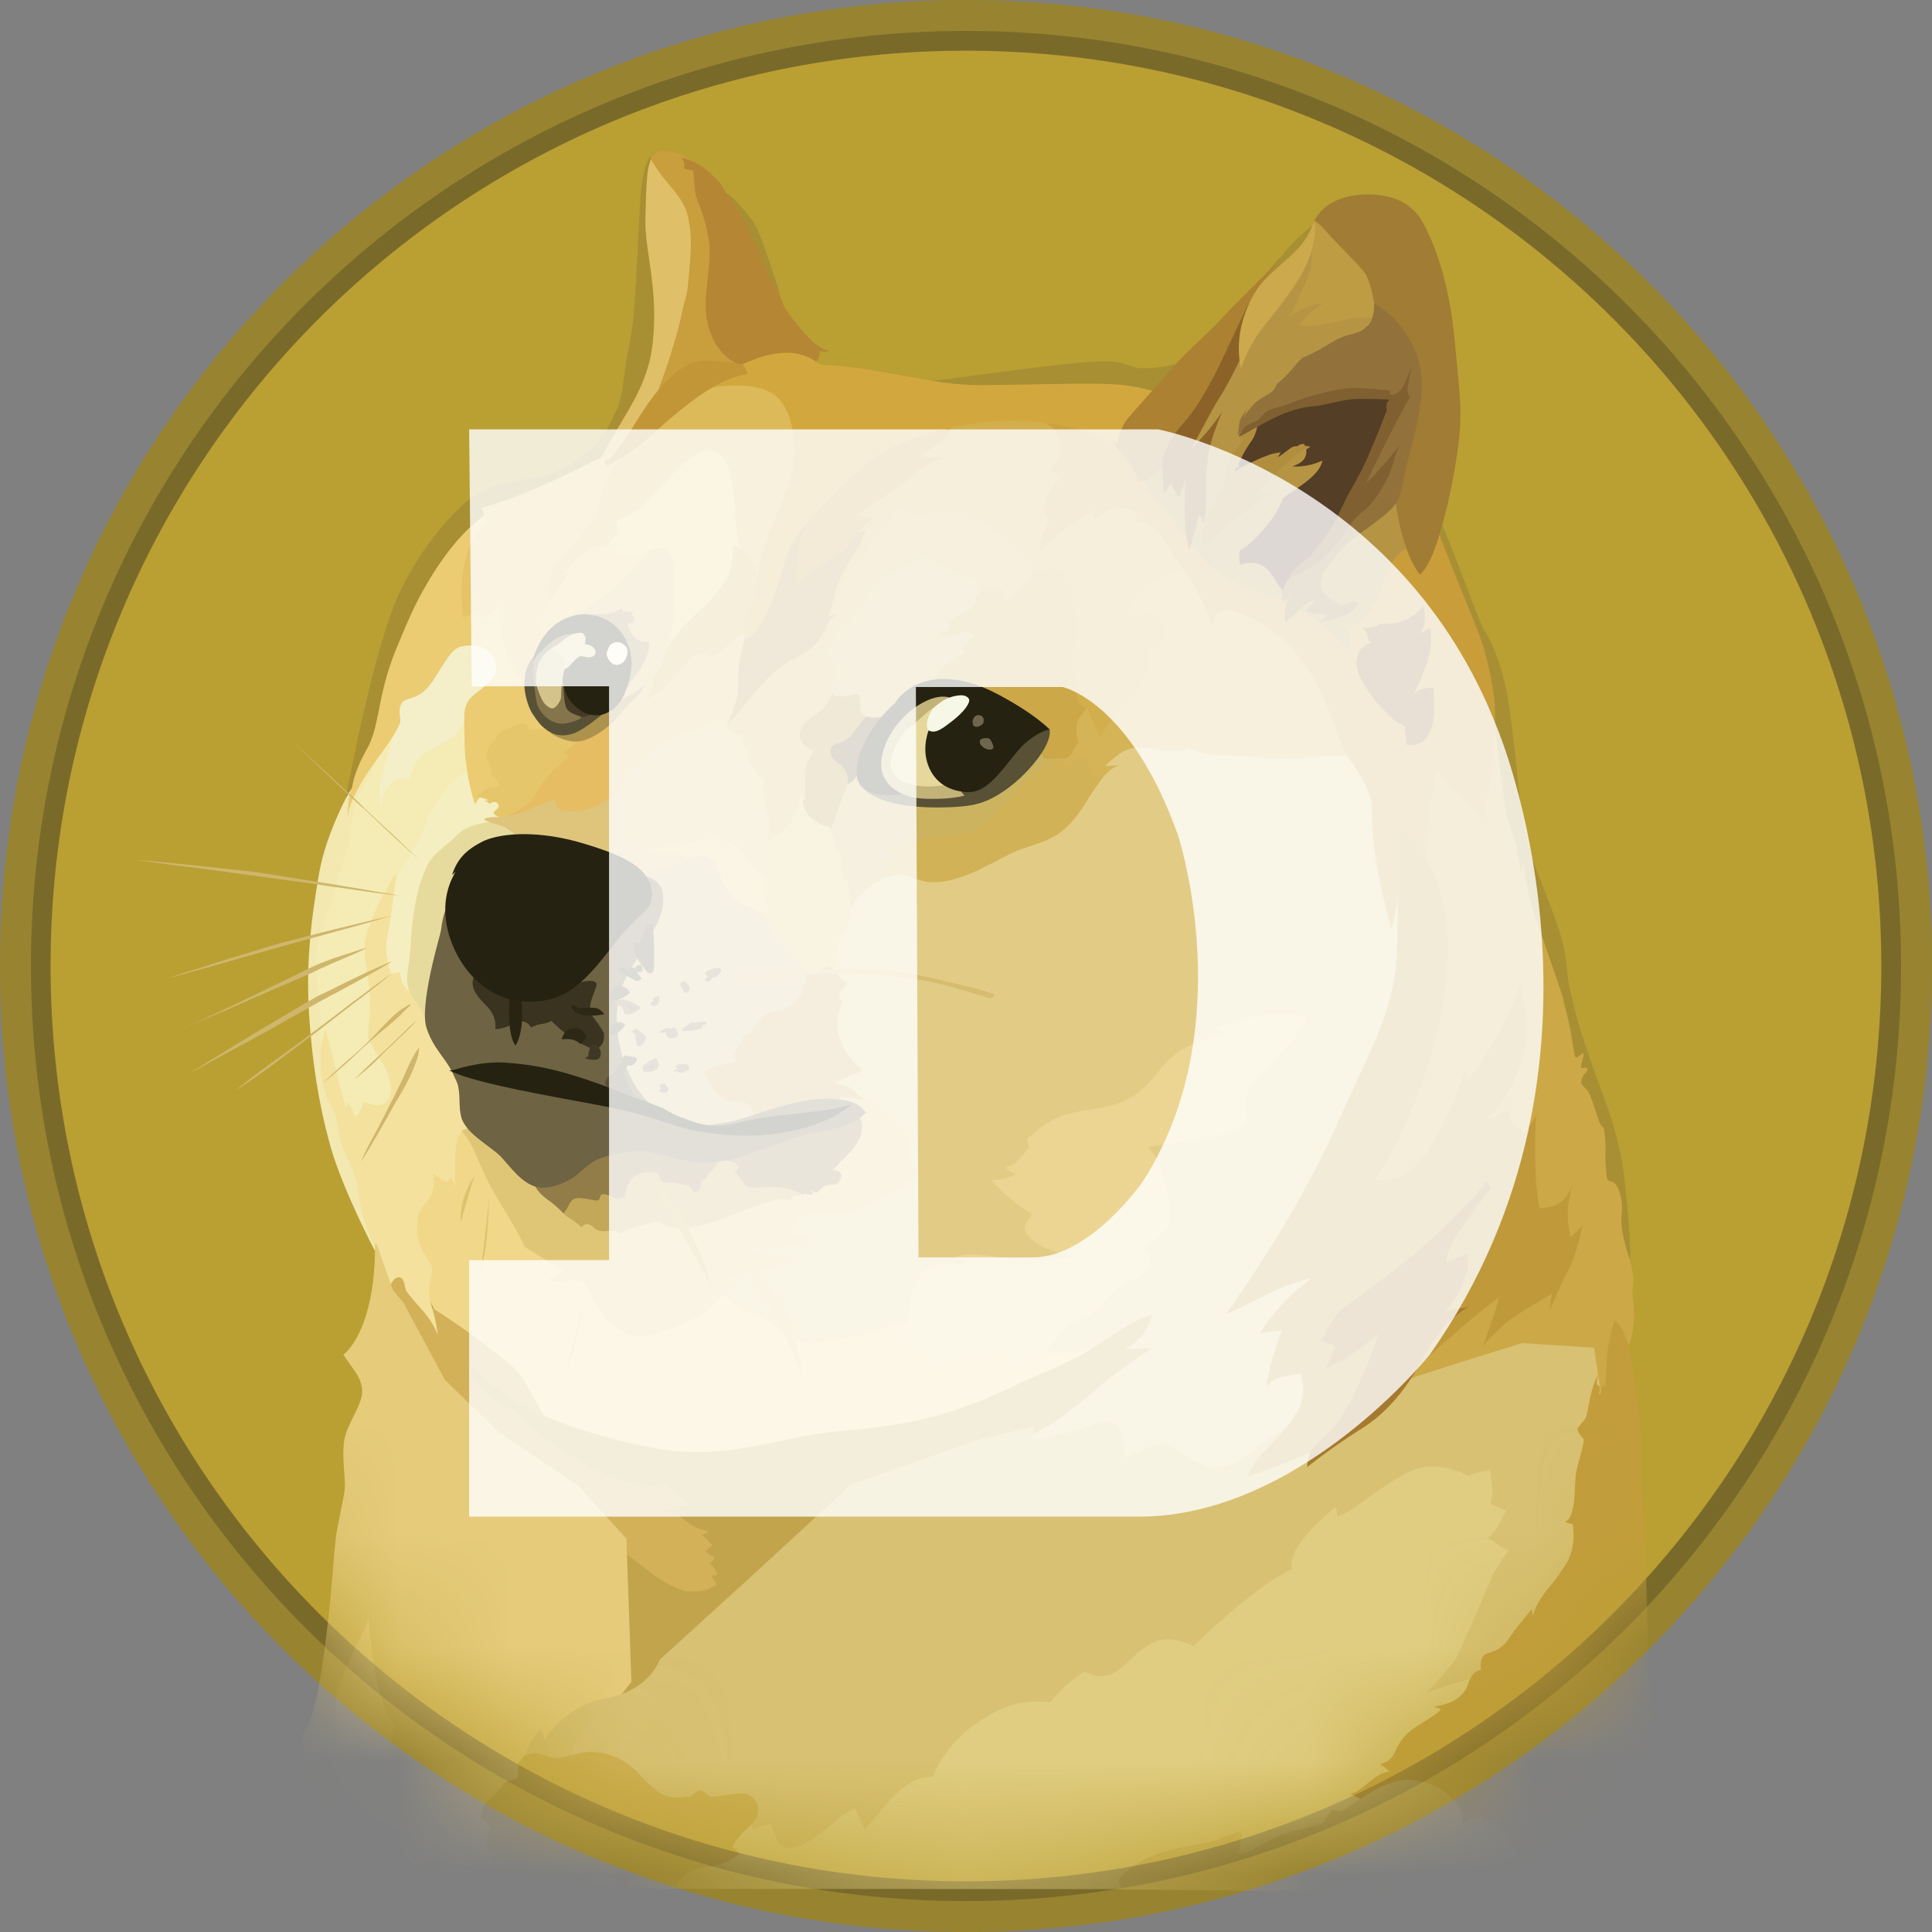 <svg width="17" height="17" viewBox="0 0 17 17" fill="none" xmlns="http://www.w3.org/2000/svg">
<rect x="0" y="0" width="17" height="17" fill="#808080" stroke="none"/>
<path d="M8.5 17C13.194 17 17 13.194 17 8.5C17 3.806 13.194 0 8.5 0C3.806 0 0 3.806 0 8.5C0 13.194 3.806 17 8.5 17Z" fill="#988430"/>
<path d="M8.5 16.728C13.044 16.728 16.728 13.044 16.728 8.5C16.728 3.956 13.044 0.272 8.5 0.272C3.956 0.272 0.272 3.956 0.272 8.5C0.272 13.044 3.956 16.728 8.5 16.728Z" fill="#7A6A2A"/>
<path d="M8.5 16.554C12.948 16.554 16.554 12.948 16.554 8.5C16.554 4.052 12.948 0.446 8.5 0.446C4.051 0.446 0.445 4.052 0.445 8.5C0.445 12.948 4.051 16.554 8.5 16.554Z" fill="#BA9F33"/>
<path d="M6.467 11.829L6.197 11.318L6.354 10.68L7.472 10.248L6.996 9.272L7.232 8.285L7.673 7.402L9.037 7.188L10.04 6.232L12.205 6.396L12.63 8.71L11.812 11.625L11.345 13.134L9.456 13.205L8.578 12.597L7.551 12.168L6.467 11.829Z" fill="#E2CC85"/>
<path d="M9.782 11.812C9.782 11.812 9.52 11.932 9.075 11.904C8.945 11.731 8.042 11.65 8.042 11.65C8.042 11.65 7.929 11.615 7.73 11.698C7.529 11.779 7.339 11.769 7.162 11.813C6.984 11.857 6.808 11.626 6.672 11.578C6.536 11.527 6.356 11.405 6.356 11.405L5.975 11.368L5.21 11.044L3.995 9.834L3.665 10.351L3.563 10.991L3.931 11.749L4.92 12.65L6.848 13.139L7.991 12.802L9.423 12.197L9.782 11.812Z" fill="#F1D789"/>
<path d="M2.931 7.534L3.176 6.793L3.468 6.314L4.407 6.236L4.125 7.059L3.34 8.456L3.666 9.703L3.088 9.992L2.91 9.72L2.767 9.096L2.758 8.394L2.931 7.534Z" fill="#F4ECB4"/>
<path d="M3.984 11.761L3.804 11.509C3.804 11.509 3.756 11.39 3.783 11.285C3.811 11.179 3.807 11.172 3.793 11.133C3.779 11.093 3.664 10.955 3.671 10.837C3.677 10.717 3.661 10.677 3.749 10.582C3.841 10.49 3.814 10.331 3.814 10.331L3.933 10.405L3.961 10.364C3.961 10.364 4.005 10.398 4.005 10.452C4.014 10.377 3.975 10.034 4.065 9.955C4.158 9.877 4.317 10.322 4.317 10.322L4.218 9.676L3.964 9.013L3.511 8.408L3.484 7.741V7.683C3.484 7.683 3.276 8.002 3.218 8.254C3.177 8.427 3.276 8.638 3.255 8.886C3.239 9.134 3.218 9.115 3.279 9.212C3.339 9.31 3.486 9.512 3.429 9.658C3.378 9.783 3.204 9.695 3.204 9.695C3.204 9.695 3.17 9.797 3.123 9.834C3.107 9.774 3.089 9.735 3.056 9.698C3.053 9.721 3.046 9.753 3.046 9.753C3.046 9.753 3.016 9.658 2.986 9.538C2.944 9.379 2.9 9.168 2.861 9.056C2.844 9.12 2.803 9.317 2.803 9.317L2.826 9.62L2.939 10.035L3.048 10.307L3.153 10.64L3.246 10.864L3.32 11.035L3.385 11.419L3.697 11.749L3.863 11.823L3.984 11.761Z" fill="#F3E19D"/>
<path d="M3.095 6.929C3.095 6.929 2.871 7.31 2.806 7.694C2.741 8.078 2.684 8.483 2.725 9.006C2.766 9.533 2.844 9.856 2.908 10.087C3.016 10.471 3.298 11.005 3.298 11.005L3.308 10.984C3.308 10.984 3.234 10.848 3.195 10.702C3.158 10.556 3.144 10.383 3.11 10.305C3.08 10.226 3.029 10.159 3.004 10.062C2.981 9.97 2.977 9.825 2.905 9.716C2.875 9.672 2.838 9.556 2.827 9.441C2.813 9.267 2.833 9.074 2.817 8.914C2.787 8.649 2.766 8.468 2.794 8.329C2.821 8.191 2.964 7.796 3.052 7.482C3.11 7.281 3.076 7.112 3.181 6.938C3.287 6.764 3.352 6.612 3.375 6.506C3.403 6.409 3.095 6.929 3.095 6.929Z" fill="#F2E8B0"/>
<path d="M4.157 6.777C4.157 6.777 4.042 6.811 3.987 6.872C3.932 6.929 3.909 6.977 3.834 7.075C3.76 7.174 3.756 7.253 3.695 7.375C3.635 7.495 3.501 7.675 3.485 7.739C3.468 7.804 3.441 8.107 3.406 8.25C3.376 8.393 3.441 8.569 3.441 8.569L3.519 8.552C3.519 8.552 3.519 8.654 3.598 8.723C3.676 8.79 3.69 8.494 3.69 8.494L3.983 7.506L4.424 7.206L4.472 6.964L4.157 6.777Z" fill="#F5EEC0"/>
<path d="M4.372 7.225C4.372 7.225 4.164 7.239 4.062 7.313C4.021 7.343 4.005 7.368 3.961 7.405C3.879 7.473 3.797 7.534 3.757 7.622C3.713 7.71 3.665 7.844 3.632 8.096C3.618 8.202 3.618 8.299 3.609 8.384C3.595 8.5 3.574 8.592 3.585 8.657C3.599 8.789 3.735 8.858 3.749 9.008L4.031 8.864L4.296 7.818L4.86 7.464L4.541 7.107L4.372 7.225Z" fill="#E6DB9D"/>
<path d="M4.406 7.188C4.406 7.188 4.287 7.188 4.263 7.204C4.24 7.221 4.383 7.255 4.427 7.272C4.471 7.288 4.566 7.364 4.591 7.424C4.614 7.482 5.45 7.819 5.45 7.819L6.042 7.789L6.245 7.507L5.857 7.167L6.13 6.365L5.769 6.423L4.903 6.94L4.468 7.107L4.406 7.188Z" fill="#DFC57C"/>
<path d="M5.705 7.453C5.705 7.453 5.729 7.497 5.787 7.497C5.909 7.497 6.022 7.528 6.069 7.589C6.147 7.688 6.364 8.005 6.364 8.005L6.884 8.192L6.919 7.58L6.351 7.185L5.704 7.423V7.453H5.705Z" fill="#E5CC7C"/>
<path d="M5.604 7.68C5.604 7.68 5.699 7.687 5.818 7.643C5.938 7.599 6.135 7.504 6.22 7.541C6.339 7.592 6.315 7.752 6.444 7.895C6.522 7.983 6.665 7.98 6.747 8.075C6.828 8.17 7.107 8.126 7.107 8.126L7.213 8.697L6.788 9.241L6.649 9.918H6.074L5.549 9.71L5.29 9.085L5.419 8.452L5.604 7.68Z" fill="#D2C281"/>
<path d="M6.714 7.708C6.714 7.708 6.735 7.715 6.758 7.715C6.742 7.728 6.707 7.759 6.721 7.837C6.735 7.915 6.779 8.014 6.742 8.075C6.758 8.096 6.783 8.119 6.806 8.188C6.83 8.255 6.837 8.317 6.989 8.327C6.955 8.347 6.929 8.375 6.929 8.375C6.929 8.375 7.035 8.467 7.088 8.552C7.143 8.549 7.289 8.504 7.289 8.504L7.32 8.525L7.384 8.497C7.384 8.497 7.324 8.474 7.368 8.327C7.409 8.197 7.446 8.204 7.449 8.195C7.452 8.185 7.479 8.049 7.479 7.994C7.5 7.922 7.516 7.705 7.516 7.705L7.472 7.225L7.225 7.075L7.024 6.881L6.834 7.239L6.709 7.364L6.699 7.673L6.714 7.708Z" fill="#E2C270"/>
<path d="M7.311 7.306C7.311 7.306 7.355 7.431 7.371 7.528C7.381 7.497 7.381 7.47 7.381 7.47C7.381 7.47 7.415 7.66 7.422 7.738C7.436 7.735 7.449 7.731 7.452 7.745C7.455 7.759 7.487 7.911 7.48 7.997C7.496 7.966 7.575 7.847 7.711 7.766C7.766 7.731 7.83 7.694 7.898 7.691C8.004 7.689 8.081 7.759 8.207 7.759C8.513 7.759 8.789 7.535 8.993 7.466C9.143 7.415 9.272 7.378 9.363 7.295C9.407 7.258 9.485 7.176 9.557 7.053C9.651 6.889 9.751 6.748 9.85 6.73C9.771 6.744 9.713 6.74 9.713 6.74C9.713 6.74 9.744 6.709 9.795 6.668C9.845 6.627 9.907 6.576 9.995 6.576C10.152 6.576 10.23 6.599 10.319 6.599C10.407 6.596 10.457 6.576 10.457 6.576C10.457 6.576 10.55 6.641 10.757 6.641C10.965 6.643 11.104 6.661 11.213 6.671C11.321 6.68 11.686 6.641 11.79 6.643C11.899 6.646 11.987 6.691 11.987 6.691L11.65 5.712L10.44 4.654L9.719 5.165L8.61 6.273L7.537 6.671L7.313 6.922V7.306H7.311Z" fill="#CCB360"/>
<path d="M9.718 6.745C9.718 6.745 9.748 6.715 9.799 6.673C9.85 6.632 9.912 6.581 10 6.581C10.156 6.581 10.235 6.605 10.323 6.605C10.411 6.602 10.462 6.581 10.462 6.581C10.462 6.581 10.554 6.646 10.762 6.646C10.969 6.649 11.108 6.667 11.217 6.676C11.325 6.686 11.69 6.646 11.795 6.649C11.903 6.651 11.991 6.697 11.991 6.697L11.839 6.255L11.661 5.918L11.155 5.364C11.155 5.364 10.547 5.006 10.543 5.004C10.54 5.001 10.332 4.946 10.332 4.946L9.782 5.279L9.283 6.57L9.273 6.843L9.597 6.995C9.678 6.859 9.767 6.75 9.851 6.737C9.775 6.745 9.718 6.745 9.718 6.745Z" fill="#D5B457"/>
<path d="M9.71 6.837C9.662 6.84 9.622 6.83 9.611 6.796C9.57 6.68 9.537 6.664 9.503 6.664C9.468 6.664 9.422 6.738 9.394 6.745C9.367 6.752 9.334 6.66 9.334 6.66L9.303 6.646C9.303 6.646 9.126 6.762 9.001 6.898C8.876 7.034 8.671 7.265 8.578 7.306C8.486 7.347 8.17 7.361 8.061 7.385C7.953 7.408 7.833 7.486 7.816 7.504C7.8 7.522 7.865 7.541 7.874 7.559C7.884 7.576 7.768 7.569 7.759 7.587C7.752 7.601 7.786 7.679 7.803 7.719C7.833 7.705 7.863 7.695 7.898 7.695C8.004 7.693 8.081 7.763 8.207 7.763C8.512 7.763 8.789 7.539 8.992 7.47C9.142 7.419 9.272 7.382 9.362 7.299C9.406 7.262 9.485 7.18 9.556 7.057C9.609 6.973 9.66 6.895 9.71 6.837Z" fill="#D2B257"/>
<path d="M5.331 13.644C5.331 13.644 5.303 13.542 5.051 13.28C4.98 13.205 4.936 13.143 4.888 13.099C4.768 12.987 4.698 12.956 4.613 12.892C4.426 12.753 4.222 12.753 4.065 12.582C3.908 12.412 3.726 12.086 3.599 11.753C3.474 11.42 3.439 11.314 3.439 11.305C3.439 11.295 3.474 11.23 3.518 11.24C3.562 11.249 3.562 11.335 3.573 11.355C3.576 11.362 3.607 11.406 3.647 11.45C3.712 11.525 3.804 11.614 3.851 11.746C3.841 11.633 3.803 11.508 3.803 11.508C3.803 11.508 4.045 11.661 4.251 11.82C4.459 11.98 4.544 12.035 4.604 12.137C4.665 12.238 4.808 12.507 4.877 12.585C4.946 12.663 5.884 12.959 5.884 12.959L6.329 13.292L6.551 13.777L6.377 14.05L6.044 14.121L5.504 13.879L5.331 13.644Z" fill="#D2B159"/>
<path d="M4.13 11.972C4.13 11.972 4.243 12.152 4.518 12.322C4.765 12.472 5.157 12.608 5.507 12.689C5.708 12.738 5.908 12.775 6.089 12.777C6.574 12.784 6.908 12.645 7.322 12.6C7.547 12.577 7.822 12.559 8.108 12.491C8.475 12.403 8.692 12.304 8.988 12.165C9.203 12.066 9.399 11.992 9.559 11.897C9.783 11.765 9.947 11.618 10.136 11.574C10.113 11.639 10.088 11.754 9.901 11.874C10 11.871 10.136 11.864 10.136 11.864C10.136 11.864 10.004 11.943 9.772 12.119C9.629 12.227 9.439 12.412 9.245 12.534C9.12 12.612 8.984 12.67 8.894 12.717C8.677 12.837 8.589 12.897 8.446 13.043C8.497 13.04 8.501 13.043 8.501 13.043C8.501 13.043 8.321 13.066 8.192 13.135C8.164 13.135 8.117 13.125 8.035 13.149C7.97 13.169 7.885 13.216 7.797 13.241C7.672 13.278 7.63 13.262 7.63 13.262L7.651 13.303C7.651 13.303 7.487 13.3 7.434 13.306C7.443 13.308 7.441 13.312 7.441 13.312C7.441 13.312 7.434 13.312 7.413 13.322C7.397 13.332 7.369 13.35 7.328 13.359C7.311 13.362 7.298 13.362 7.277 13.366C7.284 13.383 7.337 13.475 7.362 13.53C7.342 13.544 7.032 13.777 7.032 13.777C7.032 13.777 7.046 13.798 7.055 13.825C7.065 13.856 7.069 13.9 7.079 13.92C7.102 13.962 7.116 13.969 7.116 13.969C7.116 13.969 7.079 13.975 7.014 13.992C6.959 14.006 6.892 14.029 6.797 14.043C6.769 14.046 6.739 14.05 6.709 14.05C6.723 14.08 6.783 14.195 6.672 14.329C6.559 14.461 6.526 14.482 6.492 14.567C6.482 14.56 6.464 14.546 6.437 14.533C6.399 14.516 6.349 14.491 6.331 14.458C6.328 14.472 6.314 14.526 6.289 14.588C6.255 14.68 6.204 14.77 6.194 14.839C6.157 14.798 6.089 14.717 5.994 14.733C5.899 14.75 5.823 14.879 5.807 14.916C5.807 14.893 5.79 14.875 5.786 14.902C5.783 14.933 5.731 15.249 5.439 15.505C5.437 15.44 5.437 15.297 5.43 15.25C5.402 15.278 5.369 15.318 5.171 15.403C4.977 15.488 5.008 15.574 5.008 15.574C5.008 15.574 4.991 15.438 5.096 15.294C5.201 15.151 5.266 15.084 5.266 15.073C5.266 15.07 5.263 15.056 5.252 15.043C5.239 15.029 5.211 15.012 5.211 15.002C5.228 14.995 5.391 14.916 5.382 14.754C5.372 14.608 5.31 14.533 5.266 14.479C5.259 14.472 5.331 14.421 5.321 14.405C5.314 14.395 5.226 14.33 5.215 14.296C5.218 14.279 5.222 14.252 5.229 14.235C5.239 14.205 5.245 14.184 5.243 14.164C5.236 14.13 5.199 14.035 5.188 14.025C5.197 14.028 5.266 14.025 5.266 14.025C5.266 14.025 5.211 13.937 5.201 13.896C5.192 13.854 5.171 13.746 5.16 13.725C5.184 13.728 5.241 13.732 5.241 13.725C5.244 13.704 5.19 13.67 5.214 13.644C5.23 13.647 5.262 13.661 5.292 13.699C5.276 13.655 5.248 13.57 5.19 13.535C5.218 13.526 5.31 13.501 5.391 13.549C5.472 13.597 5.5 13.665 5.5 13.665C5.5 13.665 5.548 13.702 5.622 13.757C5.708 13.824 5.816 13.92 5.99 13.988C6.027 14.008 6.122 14.008 6.19 13.995C6.232 13.985 6.255 13.971 6.276 13.96C6.292 13.951 6.306 13.947 6.306 13.947C6.306 13.947 6.278 13.892 6.255 13.861C6.278 13.861 6.306 13.864 6.306 13.864C6.306 13.864 6.322 13.827 6.248 13.755C6.265 13.739 6.285 13.728 6.285 13.7C6.262 13.698 6.221 13.663 6.211 13.649C6.225 13.64 6.245 13.608 6.269 13.599C6.248 13.582 6.197 13.513 6.174 13.506C6.197 13.499 6.239 13.476 6.239 13.476C6.239 13.476 6.123 13.446 6.086 13.421C6.049 13.394 5.994 13.347 5.961 13.333C5.926 13.319 5.866 13.312 5.841 13.285C5.864 13.292 5.902 13.285 5.929 13.285C5.95 13.285 5.959 13.288 5.966 13.288C5.963 13.278 5.963 13.258 6.017 13.251C6.068 13.241 6.091 13.227 6.091 13.227C6.091 13.227 6.04 13.225 5.983 13.169C5.925 13.114 5.877 13.07 5.844 13.063C5.809 13.057 5.745 13.087 5.705 13.084C5.65 13.077 5.626 13.05 5.626 13.05C5.626 13.05 5.444 13.066 5.038 12.819C4.687 12.604 4.534 12.414 4.534 12.414C4.534 12.414 4.493 12.401 4.439 12.37C4.307 12.302 4.125 12.159 4.13 11.972Z" fill="#C2A44D"/>
<path d="M9.19 3.716C9.19 3.716 9.238 3.73 9.271 3.771C9.336 3.846 9.377 3.986 9.23 4.136C9.288 4.157 9.311 4.163 9.362 4.157C9.311 4.217 9.196 4.346 9.189 4.459C9.182 4.551 9.24 4.579 9.24 4.579C9.24 4.579 9.152 4.681 9.148 4.851C9.168 4.828 9.215 4.777 9.284 4.722C9.386 4.641 9.526 4.548 9.621 4.491C9.618 4.528 9.63 4.562 9.63 4.562C9.63 4.562 9.808 4.416 9.956 4.481C10.024 4.511 9.994 4.606 9.994 4.606C9.994 4.606 10.086 4.572 10.15 4.637C10.215 4.701 10.307 4.868 10.354 4.932C10.374 4.962 10.428 5.02 10.483 5.11C10.548 5.216 10.619 5.361 10.67 5.504C10.673 5.433 10.691 5.321 10.894 5.392C11.098 5.463 11.329 5.613 11.523 5.909C11.717 6.204 11.765 6.537 11.863 6.664C11.962 6.786 12.063 6.99 12.07 7.075C12.077 7.16 12.04 7.435 12.244 8.18C12.302 7.948 12.389 7.435 12.389 7.435L12.438 6.983L12.493 5.583L11.031 4.368L9.888 3.539L9.144 3.61L9.19 3.716Z" fill="#CAA13E"/>
<path d="M11.907 5.8C11.907 5.8 11.886 5.664 11.542 5.433C11.198 5.205 10.93 5.205 10.682 5.011C10.493 4.858 10.295 4.507 10.165 4.392C10.04 4.278 10.02 3.947 10.02 3.947L10.442 3.594L11.07 2.686L11.601 2.102L11.856 2.455L12.209 2.871L12.406 3.704L12.477 4.924L11.907 5.8Z" fill="#B59544"/>
<path d="M12.332 7.262C12.332 7.262 12.355 6.997 12.265 6.715C12.174 6.433 11.976 5.932 11.884 5.745C11.847 5.537 11.874 5.521 11.914 5.497C11.955 5.474 12.104 5.389 12.186 5.089C12.268 4.789 12.523 4.779 12.523 4.779L12.68 4.664L12.918 5.259L13.126 5.797L13.19 6.209L13.239 6.559L13.126 7.301L12.569 7.804L12.332 7.262Z" fill="#C89D3A"/>
<path d="M11.884 12.778C11.884 12.778 12.098 12.492 12.173 12.35C12.247 12.204 11.937 10.354 11.937 10.354L12.559 8.317L12.543 7.654C12.543 7.654 12.573 7.042 12.644 6.777C12.73 6.929 12.995 7.114 13.053 7.211C13.08 7.024 13.172 6.629 13.159 6.209C13.21 6.287 13.332 7.075 13.332 7.075L13.454 7.606L13.614 8.17L13.791 8.765L13.897 9.177L13.958 9.276L14.009 9.449L14.057 9.636L14.196 10.075L14.277 10.435L14.342 11.089C14.342 11.089 14.365 11.17 14.372 11.241C14.375 11.313 14.362 11.354 14.362 11.366C14.362 11.38 14.386 11.523 14.376 11.632C14.362 11.741 14.362 11.826 14.277 11.904C14.192 11.983 14.138 12.449 14.138 12.449L13.985 12.347C13.985 12.347 14.016 12.208 13.944 12.082C13.873 11.956 13.734 11.929 13.655 11.95C13.577 11.966 13.42 11.991 13.369 12.035C13.321 12.079 13.203 12.215 13.094 12.277C12.958 12.358 12.736 12.365 12.618 12.392C12.499 12.42 12.367 12.501 12.228 12.596C12.083 12.69 11.937 12.757 11.884 12.778Z" fill="#CCA847"/>
<mask id="mask0" style="mask-type:alpha" maskUnits="userSpaceOnUse" x="0" y="0" width="17" height="17">
<path d="M8.5 16.554C12.948 16.554 16.554 12.948 16.554 8.5C16.554 4.052 12.948 0.446 8.5 0.446C4.051 0.446 0.445 4.052 0.445 8.5C0.445 12.948 4.051 16.554 8.5 16.554Z" fill="#BA9F33"/>
</mask>
<g mask="url(#mask0)">
<path d="M4.417 16.568L3.158 16.598L2.491 16.547C2.491 16.547 2.532 16.058 2.542 15.942C2.565 15.871 2.644 15.667 2.667 15.63C2.684 15.575 2.704 15.436 2.658 15.266C2.688 15.217 2.783 15.191 2.889 14.242C2.93 13.889 2.937 13.621 2.967 13.453C3.011 13.215 3.041 13.127 3.034 13.037C3.025 12.894 3.014 12.79 3.028 12.68C3.048 12.534 3.191 12.361 3.187 12.241C3.184 12.146 3.136 12.084 3.095 12.027C3.054 11.969 3.021 11.921 3.021 11.921C3.021 11.921 3.303 11.727 3.3 10.945C3.31 10.948 3.316 10.952 3.316 10.952L3.455 11.347L3.55 11.463L3.915 12.142L4.384 12.597L5.077 13.064L5.512 13.537L5.556 14.798L4.988 15.535L4.417 16.568Z" fill="#E5CB7A"/>
<path d="M4.62 15.48C4.62 15.48 4.63 15.323 4.759 15.222C4.78 15.256 4.793 15.289 4.789 15.314C4.813 15.273 4.976 15.008 5.346 14.94C5.716 14.872 5.806 14.603 5.806 14.603L6.591 13.889L7.489 13.062L8.581 12.678L9.092 12.553C9.092 12.553 9.101 12.591 9.082 12.673C9.177 12.666 9.387 12.618 9.606 12.541C9.694 12.507 9.777 12.493 9.821 12.538C9.885 12.599 9.895 12.742 9.899 12.827C10.005 12.804 10.127 12.702 10.225 12.711C10.382 12.728 10.521 12.912 10.68 12.912C10.891 12.912 10.986 12.783 11.133 12.681C11.221 12.621 11.347 12.545 11.419 12.494C11.589 12.369 13.394 11.818 13.394 11.818L14.027 11.859L14.128 12.538L14.073 14.323L11.177 15.836L6.61 16.537L4.751 16.061L4.62 15.48Z" fill="#D8C173"/>
<path d="M2.688 16.572C2.688 16.572 2.855 16.195 2.933 15.651C2.998 15.205 2.94 15.103 2.957 14.96C2.98 14.746 3.222 14.328 3.243 14.246C3.259 14.413 3.307 15.041 3.481 15.182C3.444 15.237 3.382 15.427 3.603 15.572C3.566 15.651 3.49 15.746 3.538 15.889C3.587 16.032 3.644 16.235 3.617 16.459C3.538 16.476 3.453 16.51 3.386 16.575C3.318 16.636 2.688 16.572 2.688 16.572Z" fill="#F1D789"/>
<path d="M5.542 16.309L6.555 16.027L6.599 16.041C6.599 16.041 6.623 16.055 6.623 16.102C6.687 16.065 6.742 16.072 6.782 16.047C6.803 16.091 6.824 16.237 6.914 16.255C7.009 16.275 7.111 16.213 7.214 16.135C7.316 16.054 7.432 15.952 7.52 15.911C7.536 15.938 7.577 16.023 7.605 16.094C7.72 16.001 7.921 15.627 8.207 15.634C8.235 15.569 8.337 15.334 8.605 15.154C8.87 14.974 9.037 14.96 9.244 14.977C9.325 14.871 9.431 14.776 9.544 14.709C9.579 14.722 9.673 14.78 9.792 14.725C9.911 14.67 10.046 14.457 10.224 14.429C10.38 14.406 10.499 14.487 10.499 14.487C10.499 14.487 11.016 13.974 11.372 13.803C11.358 13.762 11.331 13.607 11.749 13.263C11.772 13.284 11.756 13.341 11.772 13.344C11.779 13.344 11.881 13.3 12.01 13.201C12.17 13.081 12.361 12.956 12.476 12.922C12.694 12.857 12.925 12.989 12.925 12.989C12.925 12.989 12.952 12.969 12.989 12.959C13.045 12.949 13.084 12.943 13.115 12.931C13.112 13.003 13.152 13.125 13.115 13.231C13.115 13.231 13.172 13.266 13.251 13.289C13.227 13.34 13.177 13.469 13.091 13.531C13.163 13.566 13.172 13.605 13.274 13.64C13.233 13.698 13.166 13.797 13.135 13.857C13.105 13.922 12.996 14.19 12.948 14.292C12.897 14.394 12.829 14.581 12.796 14.618C12.761 14.655 12.643 14.814 12.551 14.893C12.632 14.863 12.966 14.761 13.108 14.722C13.023 14.847 12.234 16.018 12.234 16.018L10.647 16.491L9.869 16.623L5.813 16.62L5.455 16.443L5.542 16.309Z" fill="#E0CD81"/>
<path d="M4.416 16.568C4.416 16.568 4.291 16.337 4.284 16.238C4.282 16.143 4.319 16.081 4.319 16.081C4.319 16.081 4.271 16.01 4.227 15.993C4.236 15.945 4.254 15.887 4.291 15.847C4.328 15.803 4.4 15.746 4.414 15.725C4.427 15.704 4.434 15.677 4.474 15.67C4.515 15.663 4.559 15.663 4.559 15.609V15.51C4.559 15.51 4.576 15.501 4.59 15.483C4.599 15.469 4.606 15.453 4.613 15.448C4.627 15.442 4.691 15.421 4.726 15.428C4.76 15.435 4.851 15.472 4.899 15.469C4.998 15.466 5.114 15.391 5.297 15.425C5.572 15.476 5.636 15.663 5.796 15.769C5.905 15.843 6.017 15.81 6.034 15.81H6.071C6.078 15.81 6.129 15.752 6.156 15.755C6.211 15.758 6.217 15.803 6.251 15.806C6.332 15.816 6.489 15.765 6.567 15.785C6.605 15.795 6.653 15.834 6.667 15.884C6.683 15.935 6.669 16 6.629 16.037C6.544 16.116 6.463 16.19 6.446 16.255C6.47 16.271 6.511 16.309 6.511 16.309C6.511 16.309 6.474 16.344 6.405 16.377C6.375 16.391 6.327 16.414 6.273 16.421C6.171 16.43 6.045 16.444 5.971 16.553C5.896 16.662 5.64 16.601 5.64 16.601L4.416 16.568Z" fill="#CEB052"/>
<path d="M11.884 15.783C11.884 15.783 12.003 15.861 12.223 15.915C12.444 15.968 13.006 16.292 13.006 16.292L13.479 16.581L14.064 16.625L14.577 16.553C14.577 16.553 14.593 16.336 14.56 15.525C14.526 14.713 14.5 14.597 14.5 14.537C14.5 14.476 14.479 13.444 14.456 13.22C14.432 12.996 14.449 12.768 14.442 12.636C14.435 12.504 14.361 11.966 14.326 11.827C14.289 11.688 14.218 11.619 14.207 11.619C14.197 11.622 14.139 11.881 14.139 11.945C14.139 12.01 14.126 12.167 14.126 12.207C14.116 12.204 14.112 12.179 14.112 12.169C14.098 12.204 14.082 12.264 14.075 12.271C14.068 12.278 14.084 12.214 14.075 12.2C14.065 12.186 14.047 12.193 14.051 12.159C14.054 12.124 14.061 12.098 14.061 12.098C14.061 12.098 14.02 12.159 13.989 12.313C13.959 12.465 13.959 12.469 13.948 12.483C13.939 12.5 13.884 12.555 13.881 12.575C13.878 12.612 13.932 12.65 13.936 12.67C13.939 12.705 13.888 12.864 13.871 12.943C13.855 13.021 13.862 13.174 13.844 13.252C13.83 13.323 13.816 13.365 13.77 13.395C13.804 13.402 13.837 13.412 13.837 13.412C13.837 13.412 13.885 13.615 13.763 13.788C13.719 13.849 13.708 13.876 13.661 13.931C13.569 14.033 13.497 14.149 13.49 14.224C13.483 14.197 13.481 14.157 13.481 14.157C13.481 14.157 13.338 14.323 13.277 14.418C13.199 14.541 13.09 14.534 13.06 14.564C13.03 14.594 13.023 14.649 13.032 14.693C13.005 14.7 12.954 14.71 12.919 14.816C12.903 14.871 12.862 14.925 12.797 14.962C12.732 14.999 12.654 15.01 12.614 15.019C12.649 15.029 12.662 15.029 12.679 15.04C12.658 15.074 12.563 15.128 12.457 15.197C12.351 15.261 12.3 15.356 12.274 15.418C12.247 15.476 12.207 15.513 12.142 15.52C12.17 15.537 12.21 15.575 12.23 15.587C12.2 15.594 12.149 15.594 12.057 15.673C11.961 15.752 11.928 15.776 11.884 15.783Z" fill="#C39D3C"/>
<path d="M9.84 16.545C9.84 16.545 9.925 16.413 10.14 16.33C10.354 16.245 10.581 16.228 10.671 16.201C10.756 16.173 10.823 16.136 10.929 16.116C10.919 16.197 10.915 16.261 10.892 16.316C10.97 16.33 11.167 16.177 11.273 16.143C11.379 16.109 11.62 16.058 11.64 16.041C11.661 16.025 11.705 15.926 11.719 15.922C11.732 15.919 11.77 15.942 11.793 15.942C11.837 15.942 12.146 15.656 12.391 15.66C12.633 15.663 12.908 15.864 12.867 16.044C12.932 16.007 12.999 15.973 13.054 15.986C13.047 16.01 13.044 16.037 13.044 16.037C13.044 16.037 13.177 16.007 13.211 16.051C13.248 16.095 13.227 16.136 13.317 16.241C13.388 16.329 13.368 16.349 13.354 16.38C13.388 16.389 13.558 16.447 13.714 16.594C13.871 16.74 12.463 16.649 12.463 16.649L9.865 16.626L9.84 16.545Z" fill="#D2BA6B"/>
</g>
<path d="M13.926 10.778C13.926 10.778 13.882 11.016 13.804 11.166C13.725 11.316 13.64 11.523 13.64 11.523C13.64 11.523 13.64 11.449 13.656 11.384C13.557 11.442 13.317 11.581 13.248 11.643C13.183 11.701 13.075 11.802 13.047 11.851C13.112 11.661 13.179 11.49 13.19 11.412C13.091 11.483 12.629 11.864 12.388 12.116L11.639 12.723C11.639 12.723 11.523 12.787 11.373 12.848C11.244 12.903 11.091 12.95 10.979 12.993C11.009 12.912 11.057 12.841 11.124 12.772C11.196 12.705 11.41 12.472 11.443 12.364C11.474 12.251 11.48 12.183 11.441 12.088C11.403 12.098 11.318 12.102 11.26 12.119C11.203 12.135 11.141 12.197 11.141 12.197C11.141 12.197 11.185 11.945 11.28 11.707C11.208 11.71 11.086 11.731 11.086 11.731C11.086 11.731 11.256 11.445 11.548 11.245C11.5 11.255 11.391 11.283 11.287 11.326C11.116 11.398 10.929 11.504 10.79 11.562C10.868 11.453 11.419 10.668 11.746 9.936C12.072 9.206 12.194 9.019 12.266 8.627C12.303 8.433 12.293 8.147 12.303 7.889C12.313 7.635 12.344 7.407 12.324 7.254C12.409 7.36 12.728 7.658 12.739 8.325C12.749 8.992 12.434 9.893 12.099 10.379C12.181 10.402 12.392 10.43 12.61 10.053C12.827 9.676 12.824 9.57 12.903 9.413C12.912 9.492 12.909 9.519 12.909 9.519C12.909 9.519 13.226 9.135 13.376 8.653C13.406 8.86 13.495 9.043 13.355 9.424C13.23 9.768 13.066 9.852 13.066 9.852C13.066 9.852 13.148 9.838 13.267 9.767C13.288 9.818 13.284 9.875 13.318 9.896C13.352 9.917 13.399 9.951 13.406 9.984C13.443 9.929 13.501 9.859 13.519 9.807C13.505 9.915 13.495 10.391 13.546 10.633C13.652 10.624 13.761 10.617 13.835 10.426C13.784 10.613 13.784 10.725 13.819 10.885C13.875 10.847 13.926 10.778 13.926 10.778Z" fill="#C0993A"/>
<path d="M10.353 3.196C10.353 3.196 10.247 3.24 10.067 3.24C9.91 3.24 9.954 3.18 9.709 3.18C9.332 3.18 8.016 3.397 7.785 3.394C7.635 3.392 8.291 3.459 8.291 3.459L9.968 3.483L10.305 3.455L10.43 3.201L10.353 3.196Z" fill="#A88F33"/>
<path d="M6.005 6.474C6.005 6.474 5.791 6.638 5.7 6.763C5.608 6.888 5.561 6.971 5.458 7.072C5.492 7.075 5.53 7.063 5.53 7.063C5.53 7.063 5.53 7.09 5.513 7.097C5.547 7.094 5.574 7.107 5.591 7.125C5.561 7.141 5.479 7.224 5.543 7.321C5.591 7.396 5.693 7.402 5.693 7.402C5.693 7.402 5.67 7.47 5.767 7.463C5.978 7.453 6.213 7.361 6.322 7.385C6.43 7.412 6.492 7.422 6.569 7.555C6.65 7.687 6.722 7.708 6.722 7.708C6.722 7.708 6.77 7.585 6.759 7.402C6.824 7.246 6.824 7.093 6.824 7.093L6.752 6.566L6.44 6.172L6.036 6.396L6.005 6.474Z" fill="#E3C571"/>
<path d="M6.389 6.396C6.389 6.396 6.419 6.467 6.545 6.474C6.532 6.504 6.532 6.508 6.536 6.532C6.539 6.555 6.543 6.59 6.543 6.59C6.543 6.59 6.559 6.583 6.58 6.562C6.587 6.592 6.573 6.641 6.58 6.675C6.587 6.709 6.6 6.735 6.6 6.735C6.6 6.735 6.603 6.729 6.607 6.722C6.61 6.715 6.635 6.796 6.702 6.858C6.702 6.841 6.709 6.83 6.709 6.83C6.709 6.83 6.709 6.854 6.726 6.878C6.719 6.876 6.712 6.869 6.712 6.869C6.712 6.869 6.719 7.086 6.756 7.199C6.766 7.185 6.77 7.182 6.772 7.176C6.772 7.169 6.77 7.236 6.763 7.284C6.753 7.332 6.76 7.4 6.76 7.4C6.76 7.4 6.797 7.369 6.841 7.352C6.882 7.335 6.95 7.284 6.991 7.171C7.032 7.059 7.046 6.975 7.046 6.975C7.046 6.975 7.069 7.019 7.074 7.056C7.076 7.09 7.141 7.072 7.141 7.072L7.155 6.922L7.236 6.583L7.31 6.372L7.668 5.815L8.314 5.319L8.878 5.448L9.354 4.802L8.534 4.309L7.759 4.39L7.054 5.366L6.49 6.25L6.389 6.396Z" fill="#D8B65B"/>
<path d="M10.451 4.984C10.451 4.984 10.403 4.994 10.264 5.066C10.126 5.137 10.029 5.16 9.976 5.266C9.921 5.372 9.918 5.456 9.918 5.456C9.918 5.456 10.013 5.415 10.068 5.401C10.126 5.387 10.19 5.392 10.183 5.415C10.176 5.436 10.156 5.459 10.156 5.459C10.156 5.459 10.264 5.456 10.262 5.51C10.259 5.565 10.241 5.623 10.22 5.649C10.2 5.676 10.114 5.716 10.105 5.748C10.082 5.812 10.114 5.815 10.102 5.867C10.092 5.918 10.047 6.017 9.899 6.191C9.746 6.364 9.681 6.486 9.681 6.486C9.681 6.486 9.607 6.347 9.568 6.228C9.541 6.242 9.395 6.323 9.395 6.323L9.057 5.144L9.064 5.066C9.064 5.066 9.094 5.028 9.101 4.96C9.05 4.943 9.043 4.929 8.976 4.865C8.908 4.8 8.853 4.722 8.74 4.668C8.724 4.638 8.703 4.597 8.621 4.58C8.54 4.564 8.489 4.55 8.489 4.55C8.489 4.55 8.533 4.533 8.553 4.499C8.503 4.506 8.461 4.522 8.35 4.52C8.237 4.517 8.225 4.513 8.163 4.522C8.101 4.532 8.027 4.559 7.999 4.465C7.969 4.441 7.904 4.462 7.849 4.543C7.794 4.624 7.775 4.689 7.669 4.72C7.666 4.741 7.655 4.795 7.621 4.852C7.591 4.903 7.543 4.954 7.478 5.03C7.376 5.149 7.393 5.346 7.23 5.496C7.067 5.646 7.258 5.081 7.258 5.081L7.519 4.455L8.263 3.727L9.419 3.649L9.531 4.247L10.095 4.441L10.451 4.984Z" fill="#D3AE4D"/>
<path d="M10.634 5.117L10.149 4.416L9.809 4.155C9.809 4.155 9.567 3.709 9.55 3.696C9.537 3.686 9.308 3.661 9.163 3.652L9.19 3.719C9.19 3.719 9.238 3.733 9.271 3.774C9.336 3.848 9.377 3.989 9.23 4.139C9.288 4.159 9.311 4.166 9.362 4.159C9.311 4.22 9.196 4.349 9.189 4.462C9.182 4.554 9.24 4.582 9.24 4.582C9.24 4.582 9.152 4.683 9.147 4.854C9.168 4.83 9.215 4.78 9.284 4.725C9.385 4.643 9.526 4.551 9.621 4.493C9.618 4.531 9.63 4.565 9.63 4.565C9.63 4.565 9.808 4.419 9.956 4.484C10.024 4.514 9.993 4.609 9.993 4.609C9.993 4.609 10.085 4.575 10.15 4.639C10.215 4.704 10.307 4.87 10.354 4.935C10.374 4.965 10.428 5.023 10.483 5.112C10.548 5.218 10.619 5.364 10.67 5.507C10.673 5.452 10.684 5.375 10.779 5.375L10.634 5.117Z" fill="#CAA13E"/>
<path d="M3.356 7.105C3.356 7.105 3.322 7.02 3.356 6.854C3.39 6.687 3.444 6.609 3.462 6.364C3.479 6.119 3.639 5.814 3.639 5.814L4.081 5.613L4.393 5.698L4.485 6.116L4.091 6.334C4.091 6.334 4.07 6.426 3.959 6.5C3.846 6.574 3.693 6.632 3.656 6.708C3.619 6.786 3.608 6.854 3.608 6.854C3.608 6.854 3.495 6.83 3.428 6.905C3.356 6.98 3.359 7.048 3.356 7.105Z" fill="#F4EFC8"/>
<path d="M4.248 6.994C4.248 6.994 4.211 7.017 4.183 7.075C4.156 7.031 4.091 6.77 4.088 6.535C4.085 6.299 4.072 6.242 4.125 6.16C4.18 6.079 4.394 5.994 4.363 5.848C4.333 5.709 4.206 5.652 4.051 5.691C3.942 5.719 3.861 5.95 3.748 6.066C3.663 6.154 3.561 6.14 3.534 6.188C3.497 6.253 3.531 6.317 3.52 6.358C3.517 6.372 3.483 6.447 3.421 6.536C3.296 6.716 3.084 6.971 3.057 7.199C3.066 7.07 3.059 7.067 3.094 6.924L3.073 6.889L3.209 6.444L3.297 6.077L3.494 5.462L3.841 4.833L4.178 4.456L4.528 4.48L4.57 5.006L4.77 5.995L5.193 6.515L4.516 6.971L4.248 6.994Z" fill="#EBCC73"/>
<path d="M4.458 7.181C4.458 7.181 4.4 7.195 4.379 7.184C4.359 7.174 4.338 7.16 4.345 7.147C4.352 7.133 4.389 7.109 4.389 7.098C4.389 7.089 4.386 7.061 4.355 7.057C4.323 7.053 4.313 7.074 4.313 7.074C4.313 7.074 4.283 7.05 4.258 7.046C4.279 7.043 4.302 7.043 4.302 7.043C4.302 7.043 4.245 7.016 4.183 7.009C4.217 6.988 4.284 6.928 4.328 6.928C4.372 6.928 4.4 6.921 4.393 6.898C4.386 6.874 4.352 6.84 4.315 6.826C4.328 6.81 4.338 6.785 4.305 6.717C4.271 6.65 4.284 6.605 4.295 6.588C4.305 6.568 4.339 6.53 4.356 6.507C4.372 6.484 4.386 6.452 4.414 6.436C4.427 6.426 4.471 6.408 4.515 6.391C4.564 6.375 4.603 6.354 4.631 6.375C4.661 6.396 4.647 6.423 4.647 6.423C4.647 6.423 4.742 6.389 4.828 6.433C4.913 6.474 5.121 6.5 5.121 6.5L5.195 6.65L4.703 7.072L4.499 7.174L4.458 7.181Z" fill="#E5C66B"/>
<path d="M5.141 6.491C5.141 6.491 4.989 6.592 4.954 6.63C4.975 6.632 5.009 6.646 4.996 6.667C4.979 6.687 4.88 6.759 4.825 6.826C4.767 6.894 4.712 6.979 4.693 7.02C4.672 7.057 4.516 7.166 4.462 7.18C4.575 7.18 4.802 7.041 4.887 7.041C4.884 7.082 4.91 7.129 4.958 7.133C5.007 7.136 5.145 7.163 5.333 7.048C5.52 6.935 5.458 6.851 5.536 6.796C5.686 6.697 5.747 6.609 5.829 6.554C5.91 6.499 5.954 6.486 5.954 6.486C5.954 6.486 5.957 6.445 5.982 6.449C6.005 6.452 6.012 6.473 6.012 6.473C6.012 6.473 6.155 6.371 6.338 6.343C6.331 6.341 6.328 6.334 6.328 6.334C6.328 6.334 6.342 6.327 6.345 6.32C6.345 6.32 6.354 6.306 6.361 6.313C6.368 6.32 6.378 6.371 6.392 6.392C6.422 6.378 6.48 6.249 6.48 6.249L6.619 5.851V5.488L6.51 5.509L5.694 5.855L5.199 6.368L5.141 6.491Z" fill="#E6BD62"/>
<path d="M7.49 4.709C7.49 4.709 7.562 4.693 7.615 4.659C7.599 4.703 7.599 4.751 7.527 4.855C7.456 4.961 7.453 4.975 7.395 5.084C7.338 5.196 7.331 5.359 7.276 5.43C7.32 5.41 7.354 5.407 7.354 5.407C7.354 5.407 7.299 5.455 7.276 5.506C7.252 5.557 7.211 5.663 7.109 5.727C7.007 5.792 6.878 5.833 6.739 5.986C6.6 6.136 6.457 6.326 6.386 6.394C6.423 6.33 6.474 6.2 6.488 6.115C6.501 6.03 6.485 5.928 6.508 5.815C6.532 5.702 6.532 5.621 6.644 5.425C6.757 5.228 6.95 4.544 6.95 4.544L7.365 4.412L7.49 4.709Z" fill="#B6933F"/>
<path d="M7.191 4.458C7.191 4.458 7.066 4.638 7.032 4.797C6.997 4.957 7.029 4.943 7.008 5.022C6.988 5.1 7.008 5.167 7.008 5.167C7.008 5.167 7.063 5.068 7.181 4.997C7.3 4.925 7.396 4.874 7.454 4.814C7.512 4.749 7.56 4.643 7.685 4.562C7.634 4.555 7.562 4.532 7.549 4.535C7.6 4.477 7.752 4.389 7.906 4.283C8.059 4.174 8.049 4.13 8.297 4.022C8.216 4.035 8.177 4.015 8.11 4.022C8.137 3.964 8.232 3.936 8.327 3.842C8.422 3.747 8.267 3.606 8.267 3.606L7.542 4.045L7.191 4.458Z" fill="#C49937"/>
<path d="M5.223 4.13L5.239 3.998L5.447 3.665L5.664 3.081V2.282L5.648 1.82L5.682 1.517L5.708 1.421L5.736 1.384L5.913 1.476L6.158 1.809L6.181 2.451L5.943 3.465L5.264 4.206L5.223 4.13Z" fill="#DFC068"/>
<path d="M5.763 1.346C5.763 1.346 5.654 1.349 5.631 1.802C5.608 2.254 5.597 2.492 5.58 2.716C5.564 2.941 5.525 3.077 5.506 3.209C5.485 3.341 5.476 3.521 5.414 3.631C5.386 3.682 5.328 3.841 5.192 3.961C5.04 4.093 4.811 4.185 4.777 4.192C4.716 4.206 4.41 4.236 4.285 4.305C4.241 4.328 4.165 4.356 4.081 4.434C3.915 4.584 3.693 4.852 3.534 5.176C3.289 5.658 3.044 7.021 3.044 7.021L3.099 6.929C3.099 6.929 3.106 6.807 3.228 6.592C3.348 6.378 3.314 6.137 3.48 5.726C3.545 5.569 3.626 5.365 3.725 5.192C3.882 4.91 4.071 4.668 4.263 4.536C4.575 4.321 4.919 4.275 4.919 4.275L5.289 4.03C5.289 4.03 5.353 3.905 5.439 3.762C5.558 3.561 5.711 3.337 5.744 3.011C5.795 2.528 5.672 2.212 5.679 1.926C5.686 1.639 5.689 1.429 5.747 1.378C5.804 1.327 5.763 1.346 5.763 1.346Z" fill="#A88F33"/>
<path d="M5.763 3.506C5.763 3.506 5.927 3.104 6.001 2.748C6.015 2.677 6.042 2.605 6.049 2.547C6.084 2.21 6.093 2.071 6.049 1.887C6.015 1.751 5.883 1.628 5.814 1.534C5.747 1.435 5.715 1.397 5.729 1.377C5.742 1.356 5.796 1.322 5.848 1.326C5.899 1.329 6.031 1.34 6.141 1.462C6.247 1.584 6.331 2 6.331 2L6.419 2.547L6.643 3.238L5.763 3.506Z" fill="#C99E3D"/>
<path d="M7.297 3.088C7.297 3.088 7.267 3.102 7.212 3.088C7.214 3.115 7.209 3.169 7.157 3.203C7.099 3.18 6.558 3.227 6.558 3.227C6.558 3.227 6.307 3.183 6.228 2.85C6.173 2.628 6.27 2.323 6.238 2.122C6.19 1.827 6.122 1.769 6.116 1.677C6.109 1.585 6.102 1.561 6.102 1.503C6.072 1.496 6.054 1.487 6.023 1.487C6.016 1.459 6.03 1.436 6 1.388C6.016 1.395 6.129 1.408 6.261 1.534C6.37 1.635 6.37 1.673 6.386 1.693C6.407 1.714 6.574 1.857 6.645 1.998C6.717 2.14 6.856 2.594 6.887 2.668C6.897 2.699 6.917 2.729 6.968 2.798C7.048 2.897 7.165 3.06 7.297 3.088Z" fill="#B58634"/>
<path d="M6.405 1.7C6.456 1.781 6.551 1.945 6.629 2.118C6.711 2.301 6.759 2.451 6.861 2.573C6.806 2.414 6.708 2.1 6.65 1.989C6.585 1.871 6.453 1.744 6.405 1.7Z" fill="#A88F33"/>
<path d="M5.47 3.961C5.47 3.961 5.331 3.996 5.073 4.132C4.987 4.176 4.906 4.213 4.828 4.247C4.624 4.339 4.406 4.425 4.232 4.471C4.246 4.488 4.253 4.495 4.253 4.495C4.253 4.495 4.253 4.562 4.29 4.601C4.269 4.621 3.994 4.808 4.075 5.434C4.13 5.414 4.195 5.386 4.205 5.386C4.221 5.389 4.225 5.434 4.246 5.434C4.267 5.434 4.334 5.407 4.406 5.315C4.403 5.352 4.362 5.726 4.583 5.978C4.624 5.929 4.729 5.77 4.729 5.77L4.732 5.719C4.732 5.719 4.741 5.542 4.799 5.379C4.857 5.216 4.969 5.097 4.969 5.097L5.558 4.257L5.47 3.961Z" fill="#E6C367"/>
<path d="M4.92 5.195C4.92 5.195 4.878 5.225 4.832 5.239C4.822 5.205 4.808 5.086 4.889 4.971C4.984 4.832 5.192 4.652 5.25 4.509C5.287 4.416 5.27 4.185 5.6 3.89C5.931 3.594 6.06 3.492 6.06 3.492L6.593 3.224L7.25 3.483L6.924 4.76L6.671 5.359L5.664 5.169L4.92 5.195Z" fill="#DCBA5A"/>
<path d="M5.304 4.848L5.429 4.692V4.58C5.429 4.58 5.568 4.543 5.718 4.39C5.868 4.238 6.075 3.945 6.258 3.963C6.441 3.983 6.459 4.36 6.466 4.466C6.473 4.572 6.496 4.813 6.533 4.942C6.575 5.071 6.088 5.561 6.088 5.561L5.758 5.812L5.304 4.848Z" fill="#E9CE77"/>
<path d="M5.691 6.154C5.691 6.154 5.793 5.994 5.719 5.96C5.763 5.861 5.844 5.756 5.844 5.756C5.844 5.756 5.902 5.613 6.089 5.437C6.276 5.26 6.391 5.144 6.422 5.026C6.452 4.906 6.452 4.791 6.452 4.791C6.452 4.791 6.489 4.821 6.517 4.835C6.547 4.848 6.69 4.967 6.669 5.205C6.649 5.442 6.561 5.542 6.561 5.542C6.561 5.542 6.475 5.627 6.415 5.671C6.35 5.715 6.327 5.766 6.218 5.77C6.235 5.756 6.255 5.749 6.255 5.749C6.255 5.749 6.143 5.735 6.082 5.79C6.021 5.845 5.892 6.015 5.828 6.066C5.763 6.107 5.691 6.154 5.691 6.154Z" fill="#CDAE50"/>
<path d="M10.264 3.478C10.264 3.478 10.047 3.39 9.758 3.379C9.469 3.37 9.047 3.386 8.633 3.389C8.187 3.392 7.783 3.236 7.222 3.209C7.13 3.154 6.896 2.913 6.164 3.423C6.208 3.421 6.695 3.311 6.864 3.522C7.035 3.733 6.987 4.09 6.963 4.176C6.919 4.366 6.776 4.642 6.718 4.836C6.661 5.03 6.674 5.132 6.633 5.268C6.592 5.404 6.501 5.471 6.555 5.628C6.626 5.584 6.663 5.584 6.783 5.316C6.903 5.048 6.878 4.857 7.076 4.63C7.27 4.401 7.593 4.089 7.716 4.011C7.838 3.932 8.813 3.426 9.834 3.909C10.08 3.883 10.264 3.478 10.264 3.478Z" fill="#D2A83E"/>
<path d="M6.576 3.291C6.576 3.291 6.574 3.268 6.569 3.261C6.553 3.227 6.532 3.206 6.532 3.206C6.532 3.206 6.29 3.162 6.168 3.176C5.953 3.199 5.759 3.465 5.668 3.601C5.576 3.737 5.465 3.947 5.343 4.056C5.345 4.04 5.336 4.026 5.336 4.026C5.336 4.026 5.343 4.036 5.329 4.049C5.315 4.063 5.315 4.07 5.322 4.077L5.343 4.097C5.349 4.097 5.539 4.012 5.798 3.771C6.073 3.52 6.283 3.39 6.393 3.346C6.477 3.308 6.576 3.291 6.576 3.291Z" fill="#C29637"/>
<path d="M11.271 2.257C11.271 2.257 11.227 2.312 11.172 2.373C11.05 2.502 10.89 2.648 10.754 2.798C10.625 2.941 10.479 3.052 10.315 3.239C10.151 3.426 9.962 3.634 9.913 3.694C9.869 3.755 9.835 3.854 9.835 3.905C9.812 3.888 9.784 3.87 9.784 3.87C9.784 3.87 9.798 3.898 9.825 3.931C9.86 3.979 9.913 4.04 9.941 4.077C9.985 4.137 10.008 4.209 10.012 4.234C10.029 4.236 10.135 4.257 10.267 4.04C10.399 3.822 10.572 3.584 10.572 3.584L10.847 3.176L11.021 2.829L11.238 2.441L11.271 2.257Z" fill="#AC8132"/>
<path d="M11.553 1.979C11.553 1.979 11.386 2.115 11.322 2.197C11.257 2.278 11.104 2.492 11.104 2.492L11.159 2.485L11.439 2.238L11.547 2.044L11.553 1.979Z" fill="#A88F33"/>
<path d="M11.503 12.909C11.503 12.909 11.5 12.797 11.563 12.729C11.628 12.662 11.792 12.563 11.951 12.191C12.111 11.822 12.129 11.736 12.129 11.736C12.129 11.736 11.843 11.981 11.667 12.039C11.708 11.954 11.731 11.893 11.752 11.849C11.729 11.828 11.63 11.805 11.62 11.794C11.675 11.739 11.705 11.604 11.816 11.515C11.96 11.406 12.221 11.219 12.425 11.053C12.628 10.886 13.027 10.498 13.078 10.386C13.108 10.43 13.115 10.457 13.115 10.457C13.115 10.457 12.914 10.719 12.81 10.885C12.717 11.028 12.724 11.109 12.724 11.109L12.914 11.028C12.914 11.028 12.969 11.232 12.72 11.541C12.829 11.5 12.873 11.524 12.935 11.49C12.833 11.555 12.693 11.643 12.561 11.885C12.431 12.127 12.255 12.409 11.958 12.585C11.669 12.771 11.503 12.909 11.503 12.909Z" fill="#A67A2E"/>
<path d="M10.757 3.621C10.757 3.621 10.645 3.857 10.628 4.04C10.625 4.084 10.614 4.118 10.614 4.169C10.612 4.333 10.624 4.515 10.587 4.601C10.573 4.566 10.566 4.543 10.553 4.529C10.532 4.587 10.495 4.767 10.464 4.835C10.451 4.791 10.421 4.638 10.423 4.458C10.426 4.278 10.43 4.243 10.43 4.206C10.423 4.261 10.386 4.335 10.372 4.379C10.352 4.342 10.328 4.294 10.301 4.254C10.284 4.282 10.264 4.322 10.246 4.342C10.243 4.326 10.236 4.282 10.232 4.22C10.229 4.148 10.225 4.056 10.229 4.037C10.236 4 10.294 3.854 10.416 3.72C10.562 3.561 10.712 3.254 10.756 3.159C10.8 3.064 10.987 2.67 10.987 2.67H11.13L10.922 3.143C10.922 3.143 10.797 3.401 10.733 3.496C10.668 3.591 10.532 3.864 10.471 3.969C10.515 3.912 10.553 3.881 10.597 3.826C10.639 3.788 10.757 3.621 10.757 3.621Z" fill="#8C6228"/>
<path d="M11.556 1.961C11.556 1.961 11.528 2.06 11.447 2.158C11.362 2.26 11.179 2.396 11.09 2.505C11.009 2.61 10.845 2.899 10.919 3.242C10.947 3.168 10.998 3.02 11.134 2.854C11.27 2.688 11.416 2.496 11.487 2.348C11.559 2.198 11.568 2.08 11.568 2.08L11.596 2.045L11.579 1.967L11.556 1.961Z" fill="#CBA94C"/>
<path d="M14.342 11.084C14.342 11.084 14.287 10.934 14.27 10.798C14.254 10.662 14.298 10.635 14.247 10.479C14.216 10.384 14.162 10.398 14.148 10.384C14.134 10.371 14.124 10.227 14.127 10.149C14.13 10.071 14.124 9.969 14.111 9.925C14.09 9.908 14.076 9.895 14.046 9.793C14.012 9.691 13.995 9.64 13.979 9.61C13.962 9.58 13.914 9.552 13.914 9.522C13.914 9.461 13.969 9.43 13.969 9.413C13.966 9.379 13.925 9.406 13.914 9.397C13.9 9.38 13.948 9.281 13.93 9.268C13.924 9.261 13.875 9.318 13.863 9.302C13.849 9.285 13.833 9.122 13.808 9.013C13.785 8.907 13.76 8.83 13.757 8.798C13.754 8.768 13.567 8.235 13.522 8.105C13.478 7.976 13.444 7.837 13.43 7.772C13.416 7.708 13.406 7.576 13.399 7.59C13.393 7.603 13.397 7.671 13.386 7.668C13.376 7.665 13.342 7.43 13.331 7.393C13.321 7.356 13.263 7.229 13.25 7.138C13.236 7.046 13.206 6.806 13.185 6.642C13.164 6.478 13.155 6.411 13.155 6.37C13.155 6.349 13.162 6.231 13.138 6.07C13.111 5.896 13.057 5.686 13.009 5.564C12.917 5.332 12.672 4.741 12.628 4.594C12.628 4.557 12.676 4.577 12.676 4.577C12.676 4.577 12.796 4.877 12.884 5.108C12.969 5.339 13.05 5.543 13.071 5.564C13.087 5.584 13.217 5.811 13.274 6.182C13.332 6.554 13.353 6.896 13.387 7.125C13.404 7.233 13.417 7.349 13.452 7.464C13.489 7.59 13.547 7.719 13.622 7.917C13.687 8.083 13.735 8.222 13.761 8.342C13.791 8.495 13.791 8.61 13.809 8.686C13.826 8.75 13.851 8.88 13.908 9.067C13.966 9.254 14.052 9.494 14.109 9.644C14.222 9.944 14.273 10.194 14.289 10.328C14.305 10.466 14.355 10.941 14.342 11.084Z" fill="#A88F33"/>
<path d="M11.563 1.945L11.556 1.961C11.556 1.961 11.577 1.968 11.573 1.996C11.573 2.009 11.573 2.063 11.566 2.108C11.559 2.157 11.545 2.194 11.543 2.224C11.543 2.289 11.552 2.363 11.461 2.547C11.434 2.598 11.417 2.642 11.404 2.672C11.369 2.747 11.362 2.758 11.332 2.792C11.38 2.765 11.553 2.656 11.642 2.672C11.581 2.707 11.489 2.774 11.431 2.862C11.445 2.865 11.503 2.876 11.595 2.862C11.747 2.839 11.918 2.784 12.068 2.795C12.232 2.804 12.167 2.598 12.167 2.598L11.977 2.183L11.62 1.931L11.563 1.945Z" fill="#BE9C44"/>
<path d="M12.496 5.056C12.496 5.056 12.336 4.896 12.271 4.349C12.207 3.799 12.22 2.989 12.22 2.989L12.091 2.672C12.091 2.672 12.064 2.462 11.996 2.384C11.929 2.305 11.796 2.173 11.735 2.108C11.675 2.044 11.606 1.956 11.565 1.942C11.585 1.908 11.677 1.714 12.031 1.711C12.384 1.708 12.493 1.905 12.53 1.976C12.567 2.048 12.733 2.357 12.795 2.946C12.853 3.535 12.856 3.579 12.846 3.782C12.839 3.895 12.802 4.156 12.738 4.436C12.678 4.672 12.614 4.936 12.496 5.056Z" fill="#A17C34"/>
<path d="M11.995 5.525C11.995 5.525 12.069 5.535 12.148 5.491C12.199 5.488 12.383 5.511 12.525 5.331C12.534 5.372 12.559 5.484 12.495 5.583C12.529 5.548 12.58 5.535 12.587 5.525C12.589 5.576 12.637 5.733 12.434 6.114C12.489 6.053 12.554 6.056 12.611 6.049C12.614 6.121 12.653 6.361 12.551 6.491C12.483 6.579 12.373 6.551 12.373 6.551C12.373 6.551 12.376 6.521 12.373 6.493C12.371 6.456 12.357 6.419 12.367 6.394C12.353 6.387 12.295 6.364 12.223 6.295C12.104 6.182 11.948 5.99 11.938 5.847C11.924 5.687 12.067 5.653 12.067 5.653C12.067 5.653 12.05 5.639 12.037 5.616C12.03 5.592 12.023 5.555 11.995 5.525Z" fill="#8C6228"/>
<path d="M10.935 3.795C10.935 3.795 10.928 3.785 10.891 3.829C10.898 3.785 10.904 3.744 10.907 3.704C10.921 3.674 10.944 3.637 10.975 3.602C10.954 3.643 10.94 3.681 10.94 3.681C10.94 3.681 10.991 3.586 11.065 3.528C11.116 3.487 11.181 3.467 11.208 3.429C11.239 3.388 11.232 3.381 11.239 3.374C11.239 3.374 11.306 3.33 11.409 3.201C11.423 3.184 11.444 3.166 11.457 3.15C11.481 3.14 11.536 3.115 11.6 3.082C11.668 3.045 11.743 2.994 11.79 2.974C11.882 2.932 11.98 2.936 12.025 2.872C12.06 2.862 12.097 2.759 12.09 2.671C12.141 2.692 12.402 2.854 12.492 3.209C12.556 3.461 12.441 3.848 12.393 4.035C12.344 4.222 12.338 4.361 12.27 4.447C12.185 4.559 11.91 4.719 11.842 4.797C11.785 4.862 11.611 5.026 11.618 5.144C11.625 5.232 11.734 5.28 11.757 5.297C11.78 5.313 11.78 5.334 11.825 5.324C11.868 5.315 11.885 5.294 11.903 5.294C11.924 5.297 11.924 5.301 11.933 5.301C11.943 5.301 11.954 5.298 11.954 5.298C11.954 5.298 11.947 5.423 11.654 5.462C11.633 5.464 11.613 5.471 11.587 5.475C11.621 5.459 11.642 5.459 11.679 5.408C11.637 5.401 11.519 5.394 11.489 5.385C11.499 5.368 11.53 5.324 11.556 5.304C11.58 5.283 11.554 5.276 11.533 5.287C11.523 5.294 11.478 5.324 11.431 5.365C11.397 5.396 11.367 5.437 11.312 5.474C11.295 5.419 11.298 5.315 11.362 5.239C11.346 5.242 11.314 5.29 11.284 5.28C11.281 5.26 11.277 5.192 11.294 5.13C11.31 5.068 11.399 4.96 11.399 4.96L11.831 4.188L11.924 3.604L10.935 3.795Z" fill="#92723A"/>
<path d="M10.911 3.828C10.911 3.828 10.887 3.844 10.934 3.876C10.927 3.886 10.911 3.92 10.89 3.943C10.867 3.971 10.842 3.987 10.832 4.011C10.812 4.059 10.795 4.092 10.795 4.112C10.795 4.133 10.788 4.265 10.73 4.35C10.71 4.381 10.686 4.432 10.67 4.466C10.635 4.526 10.605 4.575 10.598 4.602C10.585 4.65 10.575 4.782 10.575 4.782C10.575 4.782 10.605 4.745 10.616 4.731C10.6 4.766 10.582 4.803 10.556 4.83C10.572 4.817 10.62 4.782 10.701 4.711C10.814 4.616 10.99 4.456 11.205 4.33C11.14 4.353 11.085 4.353 11.041 4.36C11.076 4.326 11.385 3.963 11.547 3.928C11.564 3.908 11.561 3.884 11.561 3.884L11.422 3.87L11.14 3.931L11.099 3.714L10.911 3.828Z" fill="#B18E3E"/>
<path d="M11.36 5.066C11.36 5.066 11.322 5.103 11.288 5.195C11.278 5.185 11.247 5.151 11.221 5.103C11.17 5.017 11.091 4.909 10.909 4.971C10.906 4.913 10.902 4.883 10.909 4.841C10.939 4.835 11.031 4.76 11.123 4.652C11.188 4.577 11.248 4.492 11.29 4.383C11.317 4.363 11.364 4.328 11.426 4.288C11.514 4.228 11.62 4.145 11.636 4.053C11.595 4.07 11.507 4.111 11.375 4.104C11.426 4.081 11.504 4.056 11.494 3.954C11.515 3.941 11.531 3.931 11.531 3.931C11.531 3.931 11.515 3.924 11.483 3.924C11.481 3.914 11.476 3.901 11.453 3.908C11.43 3.914 11.426 3.914 11.423 3.924C11.413 3.927 11.382 3.924 11.358 3.941C11.335 3.957 11.27 4.012 11.245 4.022C11.255 4.005 11.269 3.98 11.269 3.98C11.269 3.98 11.201 3.987 11.153 4.008C11.065 4.038 10.963 4.093 10.86 4.147C10.87 4.13 10.874 4.119 10.881 4.117C10.888 4.114 10.904 4.11 10.904 4.107C10.904 4.104 10.898 4.079 10.902 4.07C10.904 4.06 10.962 3.947 11.01 3.883C11.058 3.818 11.068 3.726 11.068 3.726L11.278 3.62L11.87 3.484L12.254 3.507L12.206 3.773L11.979 4.236L11.785 4.658L11.563 4.917L11.36 5.066Z" fill="#543E26"/>
<path d="M12.318 3.917C12.318 3.917 12.087 4.203 12.022 4.247C12.063 4.159 12.318 3.635 12.41 3.489C12.389 3.473 12.362 3.473 12.426 3.217C12.371 3.346 12.352 3.414 12.307 3.448C12.263 3.482 12.256 3.471 12.226 3.471C12.235 3.455 12.232 3.437 12.232 3.437C12.232 3.437 12.039 3.414 11.906 3.414C11.774 3.414 11.512 3.485 11.366 3.543C11.25 3.591 11.186 3.591 11.145 3.621C11.103 3.656 11.08 3.693 11.059 3.703C11.043 3.712 10.964 3.737 10.947 3.763C10.93 3.791 10.902 3.821 10.902 3.828C10.902 3.835 10.896 3.844 10.916 3.837C10.923 3.835 10.974 3.807 11.032 3.773C11.11 3.729 11.205 3.678 11.274 3.648C11.47 3.569 11.532 3.583 11.62 3.566C11.713 3.55 11.845 3.511 11.933 3.511C12.021 3.509 12.187 3.511 12.226 3.518C12.209 3.532 12.195 3.549 12.202 3.606C12.202 3.623 12.188 3.641 12.175 3.681C12.133 3.793 12.055 3.98 12.011 4.075C11.95 4.205 11.882 4.313 11.847 4.381C11.813 4.448 11.739 4.625 11.664 4.72C11.59 4.815 11.552 4.873 11.528 4.894C11.505 4.914 11.338 5.037 11.351 5.081C11.381 5.071 11.572 5 11.711 4.843C11.85 4.686 11.878 4.591 11.986 4.506C12.095 4.421 12.18 4.277 12.231 4.159C12.274 4.049 12.264 4.015 12.318 3.917Z" fill="#806031"/>
<path d="M7.337 6.052C7.337 6.052 7.307 6.177 7.238 6.239C7.171 6.299 7.051 6.352 7.038 6.453C7.021 6.555 7.157 6.606 7.157 6.606C7.157 6.606 7.083 6.728 7.083 6.821C7.083 6.915 7.08 6.933 7.09 7.024C7.073 7.034 7.062 7.052 7.062 7.052C7.062 7.052 7.069 7.14 7.137 7.195C7.204 7.25 7.262 7.283 7.296 7.269C7.303 7.283 7.31 7.303 7.31 7.303C7.31 7.303 7.361 7.174 7.395 7.061C7.43 6.946 7.46 6.962 7.474 6.807C7.487 6.65 7.637 6.385 7.637 6.385L7.739 6.156L7.573 6.027L7.337 6.052Z" fill="#B6903C"/>
<path d="M7.648 6.276C7.648 6.276 7.597 6.327 7.553 6.389C7.509 6.449 7.474 6.504 7.41 6.528C7.345 6.551 7.304 6.551 7.308 6.616C7.312 6.68 7.373 6.708 7.407 6.741C7.444 6.775 7.474 6.833 7.458 6.898C7.478 6.888 7.516 6.877 7.55 6.803C7.584 6.729 7.825 6.276 7.825 6.276H7.648Z" fill="#685026"/>
<path d="M8.595 5.232C8.595 5.232 8.615 5.177 8.595 5.137C8.574 5.096 8.449 5.082 8.387 5.035C8.322 4.987 8.244 4.954 8.179 4.975C8.189 4.952 8.228 4.901 8.196 4.89C8.166 4.88 8.053 4.931 8.023 4.954C7.992 4.978 7.924 5.005 7.91 5.022C7.896 5.038 7.873 5.07 7.859 5.056C7.845 5.046 7.838 5.022 7.815 5.035C7.792 5.049 7.679 5.141 7.658 5.195C7.638 5.249 7.591 5.368 7.45 5.504C7.312 5.641 7.25 5.729 7.291 5.78C7.332 5.83 7.351 5.793 7.358 5.837C7.361 5.858 7.365 5.912 7.351 5.967C7.335 6.038 7.307 6.105 7.345 6.119C7.439 6.149 7.532 6.092 7.552 6.11C7.594 6.147 7.529 6.28 7.627 6.306C7.726 6.334 7.823 6.283 7.823 6.283L8.184 6.089L8.53 5.906L8.708 5.555L8.613 5.262L8.595 5.232Z" fill="#D4B968"/>
<path d="M8.256 6.07C8.256 6.07 8.195 5.978 8.269 5.896C8.344 5.815 8.45 5.781 8.491 5.73C8.477 5.713 8.461 5.709 8.461 5.709C8.461 5.709 8.498 5.635 8.58 5.597C8.56 5.576 8.532 5.559 8.502 5.559C8.434 5.559 8.393 5.601 8.331 5.601C8.271 5.601 8.264 5.57 8.264 5.57C8.264 5.57 8.366 5.561 8.356 5.515C8.346 5.467 8.329 5.467 8.329 5.467C8.329 5.467 8.525 5.386 8.56 5.342C8.594 5.298 8.59 5.247 8.597 5.227C8.62 5.227 8.756 5.155 8.811 5.185C8.866 5.216 8.828 5.298 8.828 5.298C8.828 5.298 8.994 5.173 9.08 5.051C9.154 5.057 9.188 5 9.243 5C9.311 5 9.416 5.092 9.437 5.288C9.451 5.401 9.472 5.466 9.451 5.665C9.441 5.778 9.444 6.019 9.478 6.138C9.502 6.233 9.557 6.224 9.557 6.224C9.557 6.224 9.547 6.265 9.509 6.298C9.472 6.332 9.467 6.423 9.472 6.458C9.478 6.492 9.492 6.532 9.492 6.532C9.492 6.532 9.448 6.583 9.437 6.617C9.428 6.651 9.382 6.675 9.349 6.675C9.315 6.675 9.333 6.672 9.289 6.675C9.245 6.678 9.231 6.684 9.203 6.675C9.176 6.665 9.155 6.654 9.166 6.566C9.176 6.478 8.826 6.273 8.826 6.273L8.256 6.07Z" fill="#CCA849"/>
<path d="M7.599 6.939C7.599 6.939 7.724 7.105 8.238 7.105C8.483 7.105 8.568 7.082 8.619 7.068C8.674 7.054 8.881 6.973 9.088 6.729C9.275 6.507 9.234 6.416 9.234 6.416L9.125 6.4L8.772 6.448L7.725 6.894L7.599 6.939Z" fill="#585136"/>
<path d="M7.983 6.98C7.983 6.98 7.537 7.079 7.537 6.797C7.537 6.522 7.812 6.233 7.881 6.183C7.952 6.132 8.123 6.074 8.123 6.074H8.534L8.613 6.282L8.578 6.73L7.983 6.98Z" fill="#252211"/>
<path d="M8.394 6.158C8.394 6.158 8.309 6.079 8.115 6.185C7.921 6.291 7.764 6.511 7.754 6.712C7.745 6.889 7.9 7.021 8.142 7.028C8.322 7.035 8.431 7.015 8.486 7.001C8.472 6.984 8.401 6.895 8.401 6.895L8.394 6.158Z" fill="#C3B378"/>
<path d="M8.31 6.202C8.31 6.202 8.289 6.185 8.229 6.218C8.178 6.246 8.103 6.317 8.046 6.368C8.008 6.398 7.985 6.412 7.964 6.436C7.879 6.537 7.808 6.704 7.849 6.786C7.89 6.867 8.026 6.964 8.373 6.899L8.31 6.202Z" fill="#E6D89C"/>
<path d="M8.197 6.372C8.197 6.372 8.142 6.457 8.142 6.594C8.142 6.733 8.221 6.954 8.51 6.97C8.731 6.984 8.88 6.651 9.041 6.522C9.163 6.423 9.237 6.42 9.237 6.42C9.237 6.42 9.112 6.284 8.778 6.108C8.448 5.931 8.078 5.907 7.877 6.18C7.972 6.173 8.279 6.094 8.279 6.094L8.428 6.143L8.197 6.372Z" fill="#252211"/>
<path d="M8.629 6.552C8.619 6.532 8.613 6.504 8.652 6.497C8.694 6.491 8.71 6.495 8.724 6.525C8.738 6.555 8.752 6.58 8.731 6.592C8.71 6.603 8.657 6.592 8.629 6.552ZM8.564 6.359C8.564 6.359 8.551 6.368 8.558 6.349C8.56 6.326 8.578 6.284 8.622 6.294C8.666 6.304 8.657 6.352 8.65 6.365C8.643 6.379 8.606 6.403 8.578 6.393C8.551 6.383 8.564 6.359 8.564 6.359Z" fill="#6F674D"/>
<path d="M4.841 6.447C4.841 6.447 4.949 6.528 5.076 6.525C5.201 6.522 5.362 6.393 5.436 6.31C5.48 6.262 5.518 6.211 5.559 6.171C5.593 6.137 5.617 6.121 5.633 6.097C5.656 6.07 5.681 6.019 5.694 6.002C5.663 6.026 5.619 6.067 5.574 6.094C5.53 6.122 5.435 6.173 5.396 6.187C5.359 6.2 4.974 6.404 4.974 6.404L4.841 6.447Z" fill="#AC924C"/>
<path d="M5.008 5.43C5.008 5.43 5.068 5.389 5.185 5.363C5.298 5.335 5.525 5.315 5.525 5.315L5.712 5.396L5.786 5.678L5.65 5.971L5.477 6.079L5.28 5.763L5.008 5.43Z" fill="#9F8E57"/>
<path d="M4.763 5.682L4.698 5.73C4.698 5.73 4.715 5.7 4.729 5.608C4.742 5.515 4.814 5.291 4.918 5.162C5.023 5.033 5.02 5.04 5.02 5.04C5.02 5.04 4.99 5.033 4.965 5.053C4.979 5.023 5.067 4.914 5.155 4.859C5.243 4.804 5.277 4.788 5.369 4.832C5.462 4.876 5.485 4.899 5.552 4.896C5.62 4.894 5.678 4.822 5.678 4.822C5.678 4.822 5.691 4.866 5.64 4.968C5.59 5.07 5.389 5.277 5.389 5.277L4.971 5.564L4.763 5.682Z" fill="#EAC970"/>
<path d="M5.072 5.396C5.072 5.396 5.375 5.437 5.467 5.352C5.47 5.361 5.481 5.361 5.481 5.368C5.481 5.375 5.474 5.382 5.474 5.382C5.474 5.382 5.49 5.379 5.504 5.379C5.518 5.382 5.528 5.386 5.541 5.386C5.555 5.386 5.572 5.383 5.572 5.383C5.572 5.383 5.569 5.407 5.551 5.418C5.565 5.418 5.578 5.421 5.578 5.432C5.578 5.443 5.581 5.476 5.565 5.482C5.544 5.489 5.523 5.48 5.523 5.48C5.523 5.48 5.523 5.517 5.544 5.554C5.572 5.605 5.629 5.663 5.708 5.646C5.708 5.646 5.749 5.745 5.576 5.965C5.552 5.995 5.528 6.037 5.497 6.071C5.474 6.126 5.47 6.152 5.47 6.152C5.47 6.152 5.763 6.039 5.847 5.782C5.932 5.524 5.948 5.269 5.932 5.031C5.929 4.964 5.918 4.916 5.902 4.881C5.86 4.796 5.745 4.81 5.698 4.858C5.631 4.925 5.518 5.093 5.361 5.209C5.202 5.324 5.195 5.345 5.072 5.396Z" fill="#D7BC6B"/>
<path d="M4.71 5.767C4.71 5.767 4.652 5.801 4.622 5.931C4.592 6.063 4.649 6.224 4.682 6.275C4.717 6.325 4.791 6.464 4.948 6.471C4.982 6.471 5.022 6.464 5.061 6.448C5.116 6.424 5.169 6.387 5.213 6.353C5.281 6.302 5.336 6.258 5.329 6.254C5.312 6.247 4.913 5.917 4.913 5.917L4.763 5.749L4.71 5.767Z" fill="#585136"/>
<path d="M5.086 6.315C5.086 6.315 5.167 6.308 5.216 6.277C5.264 6.247 4.934 5.92 4.934 5.92L4.957 6.273L5.086 6.315Z" fill="#453A25"/>
<path d="M4.735 5.742C4.735 5.742 4.694 5.821 4.694 5.841C4.687 5.909 4.707 6.121 4.724 6.188C4.741 6.259 4.83 6.368 4.945 6.368C5.017 6.368 5.116 6.324 5.116 6.313C5.116 6.299 5.014 6.286 4.987 6.235C4.97 6.207 4.963 6.14 4.959 6.071C4.956 6.027 4.956 5.979 4.973 5.962C5.01 5.921 5.017 5.803 5.017 5.803L5.149 5.558H4.976L4.768 5.687L4.735 5.742Z" fill="#84754B"/>
<path d="M4.685 5.818C4.685 5.818 4.821 5.638 4.943 5.596C5.066 5.555 5.121 5.58 5.121 5.58L5.049 5.763L4.947 5.876L4.954 5.933C4.954 5.933 4.938 6.086 5.039 6.192C5.141 6.298 5.217 6.294 5.261 6.294C5.305 6.294 5.431 6.257 5.496 6.104C5.554 5.961 5.602 5.778 5.486 5.594C5.374 5.411 5.174 5.404 5.136 5.404C5.097 5.405 4.795 5.419 4.685 5.818Z" fill="#252211"/>
<path d="M8.177 6.43C8.126 6.407 8.174 6.264 8.225 6.22C8.276 6.176 8.341 6.125 8.453 6.118C8.495 6.115 8.535 6.141 8.528 6.169C8.518 6.22 8.447 6.291 8.382 6.342C8.292 6.412 8.235 6.456 8.177 6.43Z" fill="#F7F7E7"/>
<path d="M5.426 5.65C5.463 5.647 5.511 5.678 5.521 5.718C5.53 5.762 5.497 5.85 5.426 5.85C5.368 5.85 5.338 5.778 5.338 5.757C5.338 5.737 5.348 5.716 5.352 5.709C5.354 5.705 5.361 5.657 5.426 5.65Z" fill="#F8F6DE"/>
<path d="M4.889 5.682C4.889 5.682 4.794 5.726 4.75 5.818C4.706 5.91 4.716 6.001 4.723 6.035C4.73 6.07 4.764 6.155 4.787 6.185C4.811 6.215 4.842 6.236 4.866 6.233C4.889 6.231 4.937 6.169 4.937 6.132C4.937 6.094 4.94 5.938 4.985 5.852C5.025 5.767 4.889 5.682 4.889 5.682Z" fill="#D4C38B"/>
<path d="M4.903 5.675C4.887 5.685 4.859 5.698 4.866 5.716C4.873 5.733 4.931 5.744 4.952 5.784C4.975 5.825 4.975 5.869 4.968 5.889C4.975 5.887 4.996 5.876 5.016 5.855C5.046 5.821 5.084 5.774 5.115 5.774C5.136 5.774 5.157 5.784 5.176 5.784C5.206 5.784 5.236 5.774 5.24 5.742C5.247 5.701 5.183 5.664 5.146 5.671C5.152 5.643 5.162 5.603 5.132 5.576C5.102 5.548 5.007 5.596 4.986 5.61C4.964 5.624 4.903 5.675 4.903 5.675Z" fill="#E2D59D"/>
<path d="M7.089 8.565L7.293 8.504L7.35 8.545C7.35 8.545 7.392 8.633 7.456 8.644C7.436 8.688 7.382 8.726 7.385 8.757C7.387 8.789 7.415 8.812 7.415 8.812C7.415 8.812 7.232 9.115 7.592 9.42C7.507 9.455 7.398 9.501 7.341 9.529C7.382 9.538 7.47 9.556 7.507 9.589C7.544 9.624 7.544 9.633 7.579 9.654C7.613 9.675 7.634 9.702 7.627 9.715C7.603 9.701 7.525 9.659 7.511 9.698C7.497 9.735 7.171 9.721 7.171 9.721L6.621 9.827C6.621 9.827 6.642 9.772 6.584 9.721C6.517 9.661 6.434 9.724 6.346 9.657C6.231 9.569 6.227 9.467 6.189 9.428C6.227 9.405 6.302 9.371 6.482 9.347C6.476 9.334 6.452 9.292 6.466 9.255C6.482 9.207 6.551 9.177 6.531 9.119C6.561 9.112 6.575 9.112 6.65 9.017C6.722 8.922 6.766 8.902 6.821 8.895C6.876 8.888 6.909 8.895 7.011 8.8C7.082 8.732 7.059 8.675 7.059 8.675C7.059 8.675 7.105 8.66 7.089 8.565Z" fill="#CBAC5A"/>
<path d="M6.488 8.595C6.49 8.581 6.501 8.574 6.576 8.581C6.65 8.588 7.12 8.537 7.248 8.53C7.377 8.521 7.833 8.527 8.054 8.574C8.276 8.621 8.5 8.676 8.608 8.704C8.717 8.734 8.751 8.745 8.747 8.759C8.745 8.772 8.72 8.786 8.706 8.782C8.692 8.779 8.332 8.669 8.221 8.646C8.109 8.622 7.724 8.561 7.514 8.565C7.317 8.567 7.239 8.562 7.072 8.581C6.906 8.602 6.631 8.629 6.548 8.618C6.467 8.609 6.483 8.609 6.488 8.595Z" fill="#D6BC6F"/>
<path d="M7.596 9.673C7.596 9.673 7.877 9.826 7.979 10.013C8.054 10.152 7.935 10.221 7.935 10.221C7.935 10.221 8.095 10.221 8.074 10.309C8.065 10.364 7.799 10.512 7.622 10.591C7.441 10.669 7.448 10.665 7.36 10.679C7.275 10.692 7.041 10.651 6.993 10.72C6.945 10.787 6.966 10.859 6.979 10.87C6.993 10.879 7.104 10.893 7.104 10.893C7.104 10.893 7.081 10.958 6.85 10.965C6.619 10.972 6.561 10.988 6.547 11.013C6.534 11.036 6.591 11.022 6.697 11.04C6.803 11.057 6.952 11.068 6.952 11.068C6.952 11.068 6.904 11.109 6.779 11.142C6.635 11.179 6.411 11.214 6.344 11.255C6.378 11.278 6.429 11.313 6.453 11.315C6.395 11.329 6.314 11.359 6.3 11.37C6.321 11.384 6.348 11.401 6.348 11.401C6.348 11.401 6.232 11.54 6.165 11.574C6.098 11.608 5.71 11.789 5.576 11.754C5.244 11.666 5.202 11.302 5.121 11.274C4.999 11.233 4.941 11.315 4.832 11.258C4.88 11.223 4.907 11.203 4.957 11.179C4.902 11.152 4.618 10.972 4.618 10.972C4.618 10.972 4.583 10.893 4.519 10.782C4.464 10.687 4.383 10.56 4.322 10.449C4.19 10.204 4.183 10.091 4.063 9.952C4.084 9.925 4.156 9.929 4.156 9.929L5.158 10.259L6.937 10.31L7.399 9.65L7.596 9.673Z" fill="#DFC677"/>
<path d="M4.961 10.68C4.961 10.68 4.975 10.697 4.998 10.71C5.032 10.734 5.083 10.761 5.118 10.802C5.131 10.782 5.166 10.745 5.226 10.802C5.287 10.86 5.363 10.819 5.409 10.833C5.457 10.849 5.46 10.856 5.46 10.856C5.46 10.856 5.488 10.833 5.548 10.808C5.585 10.794 5.629 10.785 5.678 10.771C5.722 10.761 5.77 10.747 5.803 10.747C5.833 10.768 5.942 10.884 6.378 10.713C6.789 10.553 6.884 10.536 6.953 10.56C6.959 10.544 6.966 10.512 7.072 10.516C7.072 10.472 6.984 10.322 6.984 10.322L6.499 10.156H6.233L5.437 10.302L4.995 10.553L4.961 10.68Z" fill="#C4A859"/>
<path d="M4.695 10.401C4.695 10.401 4.705 10.475 4.815 10.553C4.924 10.632 4.958 10.679 4.958 10.679C4.958 10.679 4.979 10.651 4.995 10.624C5.012 10.593 5.025 10.559 5.053 10.549C5.108 10.526 5.233 10.57 5.261 10.563C5.284 10.556 5.277 10.508 5.302 10.508C5.36 10.505 5.397 10.545 5.417 10.545C5.438 10.545 5.489 10.542 5.496 10.531C5.503 10.52 5.505 10.406 5.584 10.351C5.669 10.291 5.774 10.317 5.801 10.331C5.801 10.351 5.804 10.402 5.859 10.405C5.914 10.408 5.919 10.398 5.968 10.415C6.016 10.431 6.073 10.412 6.1 10.493C6.123 10.486 6.178 10.479 6.164 10.401C6.192 10.38 6.215 10.366 6.273 10.285C6.287 10.265 6.31 10.241 6.328 10.211C6.376 10.211 6.434 10.201 6.511 10.269C6.487 10.285 6.474 10.296 6.467 10.313C6.474 10.32 6.501 10.347 6.522 10.377C6.542 10.405 6.556 10.438 6.582 10.445C6.64 10.461 6.735 10.438 6.841 10.445C6.943 10.452 7.028 10.489 7.065 10.512C7.079 10.505 7.079 10.502 7.113 10.509C7.148 10.516 7.174 10.519 7.137 10.475C7.157 10.485 7.181 10.505 7.201 10.485C7.222 10.464 7.238 10.434 7.296 10.427C7.354 10.42 7.375 10.43 7.398 10.369C7.428 10.295 7.324 10.295 7.324 10.295C7.324 10.295 7.372 10.251 7.425 10.193C7.49 10.133 7.564 10.054 7.582 9.958C7.613 9.78 7.439 9.757 7.439 9.757L6.599 10.016L5.571 9.965L4.695 10.401Z" fill="#927D49"/>
<path d="M3.94 7.973C3.94 7.973 3.913 8.008 3.896 8.089C3.88 8.17 3.887 8.16 3.873 8.218C3.859 8.276 3.69 8.851 3.753 9.045C3.817 9.239 3.927 9.31 3.995 9.467C4.009 9.501 4.023 9.522 4.03 9.552C4.053 9.654 4.033 9.732 4.06 9.834C4.07 9.869 4.094 9.908 4.132 9.95C4.213 10.035 4.346 10.116 4.404 10.174C4.485 10.259 4.601 10.432 4.748 10.449C4.826 10.459 4.938 10.426 5.03 10.37C5.111 10.32 5.162 10.248 5.247 10.207C5.308 10.177 5.372 10.166 5.43 10.152C5.55 10.129 5.658 10.124 5.723 10.138C5.822 10.159 6.056 10.23 6.185 10.23C6.236 10.23 6.356 10.223 6.485 10.189C6.682 10.131 6.92 10.032 7.076 9.988C7.168 9.961 7.243 9.954 7.318 9.937C7.448 9.907 7.556 9.866 7.618 9.787C7.577 9.739 7.526 9.665 7.251 9.668C6.939 9.675 6.578 9.848 6.401 9.875C6.224 9.903 6.147 9.926 5.949 9.855C5.755 9.783 5.748 9.735 5.748 9.735C5.748 9.735 5.544 9.592 5.459 9.229C5.374 8.864 5.459 8.6 5.68 8.349C5.738 8.284 5.724 8.226 5.724 8.226C5.724 8.226 5.87 8.03 5.83 7.845C5.786 7.662 5.504 7.7 5.504 7.7L3.94 7.973Z" fill="#6E6342"/>
<path d="M4.175 8.585C4.175 8.585 4.155 8.622 4.159 8.66C4.162 8.697 4.173 8.745 4.284 8.854C4.379 8.948 4.358 9.054 4.358 9.054C4.358 9.054 4.406 9.064 4.536 9.003C4.637 8.955 4.672 9.041 4.672 9.041C4.672 9.041 4.713 9.017 4.767 9.01C4.822 9.003 4.852 8.983 4.852 8.983C4.852 8.983 4.972 9.105 5.076 9.163C5.171 9.214 5.226 9.248 5.273 9.214C5.317 9.184 5.317 9.122 5.314 9.094C5.314 9.094 5.3 9.06 5.273 9.023C5.243 8.979 5.194 8.928 5.192 8.887C5.185 8.792 5.263 8.679 5.247 8.651C5.23 8.624 5.168 8.617 5.016 8.672C4.857 8.724 4.175 8.585 4.175 8.585Z" fill="#39331F"/>
<path d="M4.536 9.2C4.536 9.2 4.458 9.126 4.485 8.765C4.527 8.763 4.584 8.775 4.584 8.775C4.584 8.775 4.627 9.054 4.536 9.2Z" fill="#292311"/>
<path d="M3.978 7.698C3.978 7.698 3.992 7.688 4.008 7.671C3.981 7.721 3.855 7.925 3.957 8.246C4.059 8.565 4.315 8.803 4.63 8.814C4.945 8.825 5.11 8.671 5.3 8.439C5.374 8.347 5.459 8.232 5.535 8.153C5.648 8.031 5.736 7.997 5.736 7.878C5.736 7.636 5.488 7.528 5.124 7.419C4.759 7.31 4.43 7.324 4.26 7.398C4.093 7.479 4.022 7.565 3.978 7.698Z" fill="#252211"/>
<path d="M5.148 9.309L5.176 9.295C5.176 9.295 5.183 9.186 5.227 9.189C5.271 9.196 5.291 9.254 5.287 9.274C5.285 9.295 5.274 9.329 5.23 9.325C5.172 9.327 5.148 9.309 5.148 9.309Z" fill="#3F3824"/>
<path d="M5.025 8.847C5.025 8.847 5.053 8.837 5.086 8.87C5.113 8.87 5.232 8.856 5.269 8.88C5.306 8.903 5.317 8.924 5.317 8.924C5.317 8.924 5.178 8.954 5.102 8.924C5.025 8.898 5.025 8.847 5.025 8.847Z" fill="#2D2815"/>
<path d="M5.638 8.867C5.638 8.86 5.564 8.809 5.485 8.793C5.472 8.79 5.469 8.8 5.458 8.8C5.451 8.797 5.448 8.776 5.448 8.776L5.404 8.8C5.404 8.8 5.397 8.809 5.421 8.827C5.441 8.844 5.476 8.858 5.485 8.885C5.495 8.913 5.495 8.922 5.499 8.926C5.502 8.929 5.55 8.926 5.573 8.913C5.597 8.898 5.641 8.877 5.638 8.867Z" fill="#82764F"/>
<path d="M4.943 9.146C4.943 9.146 4.957 9.051 5.049 9.047C5.144 9.04 5.162 9.133 5.162 9.133L5.107 9.188C5.107 9.186 5.066 9.129 4.943 9.146Z" fill="#2D2816"/>
<path d="M5.542 8.738C5.542 8.738 5.491 8.793 5.378 8.809C5.369 8.796 5.348 8.768 5.378 8.724C5.408 8.68 5.443 8.666 5.477 8.68C5.512 8.687 5.535 8.71 5.542 8.738Z" fill="#574F35"/>
<path d="M5.749 8.805C5.752 8.792 5.742 8.789 5.749 8.782C5.756 8.775 5.793 8.761 5.8 8.768C5.803 8.771 5.8 8.782 5.8 8.796C5.8 8.809 5.8 8.823 5.793 8.833C5.783 8.847 5.756 8.853 5.742 8.849C5.728 8.847 5.726 8.826 5.726 8.822C5.732 8.819 5.749 8.812 5.749 8.805ZM5.984 8.657C5.984 8.65 6.008 8.636 6.021 8.636C6.042 8.636 6.042 8.653 6.045 8.657C6.052 8.659 6.052 8.654 6.058 8.666C6.065 8.68 6.075 8.701 6.068 8.715C6.061 8.728 6.034 8.738 6.027 8.735C6.017 8.728 5.987 8.666 5.984 8.657Z" fill="#82764F"/>
<path d="M5.512 8.837C5.512 8.837 5.542 8.844 5.583 8.878C5.57 8.888 5.549 8.899 5.549 8.899C5.549 8.899 5.546 8.867 5.512 8.837Z" fill="#6E6342"/>
<path d="M5.443 8.534C5.437 8.528 5.464 8.511 5.481 8.514C5.497 8.517 5.504 8.528 5.522 8.53C5.54 8.533 5.542 8.523 5.549 8.517C5.556 8.51 5.58 8.514 5.584 8.517C5.587 8.519 5.591 8.526 5.591 8.526C5.591 8.526 5.591 8.51 5.604 8.499C5.618 8.489 5.632 8.489 5.642 8.492C5.644 8.501 5.658 8.536 5.655 8.543C5.653 8.55 5.611 8.559 5.604 8.552C5.611 8.569 5.642 8.603 5.646 8.61C5.648 8.617 5.615 8.633 5.602 8.631C5.582 8.629 5.464 8.561 5.443 8.534ZM5.624 8.306C5.624 8.306 5.621 8.296 5.61 8.29C5.6 8.287 5.569 8.29 5.569 8.306C5.569 8.323 5.596 8.415 5.626 8.463C5.661 8.511 5.684 8.551 5.708 8.562C5.731 8.572 5.745 8.555 5.749 8.548C5.752 8.541 5.758 8.49 5.756 8.371C5.753 8.251 5.749 8.136 5.742 8.129C5.735 8.122 5.708 8.122 5.698 8.136C5.688 8.149 5.626 8.285 5.624 8.306Z" fill="#585136"/>
<path d="M5.501 9.01C5.501 9.01 5.453 8.98 5.407 9.001C5.363 9.021 5.365 9.102 5.365 9.102C5.365 9.102 5.396 9.116 5.426 9.096C5.456 9.075 5.495 9.04 5.501 9.01Z" fill="#574F35"/>
<path d="M5.592 9.119C5.589 9.091 5.564 9.091 5.564 9.078C5.567 9.064 5.581 9.054 5.595 9.054C5.608 9.054 5.622 9.071 5.639 9.082C5.655 9.091 5.68 9.109 5.683 9.13C5.685 9.151 5.655 9.208 5.622 9.208C5.589 9.207 5.599 9.146 5.592 9.119ZM5.857 9.082C5.857 9.082 5.802 9.098 5.807 9.082C5.809 9.065 5.823 9.061 5.841 9.061C5.848 9.054 5.862 9.045 5.875 9.045C5.889 9.045 5.896 9.052 5.896 9.052C5.896 9.052 5.933 9.035 5.944 9.045C5.954 9.054 5.947 9.054 5.954 9.065C5.961 9.075 5.97 9.096 5.97 9.107C5.97 9.118 5.929 9.141 5.896 9.137C5.857 9.129 5.864 9.089 5.857 9.082ZM6.178 9.02C6.178 9.02 6.194 9.03 6.181 9.041C6.171 9.05 6.123 9.068 6.082 9.071C6.04 9.071 6.003 9.078 6.003 9.064C6.003 9.05 6.038 9.023 6.058 9.016C6.065 9.006 6.079 8.999 6.093 8.999C6.109 8.999 6.174 8.992 6.192 8.99C6.208 8.987 6.222 8.996 6.212 9.01C6.208 9.02 6.178 9.02 6.178 9.02ZM6.273 8.595C6.273 8.595 6.252 8.639 6.229 8.639C6.205 8.636 6.205 8.629 6.205 8.622C6.205 8.613 6.229 8.588 6.226 8.581C6.219 8.581 6.203 8.581 6.205 8.565C6.205 8.551 6.229 8.534 6.249 8.537C6.256 8.53 6.28 8.516 6.304 8.516C6.328 8.516 6.348 8.523 6.348 8.537C6.348 8.551 6.321 8.581 6.311 8.588C6.3 8.599 6.287 8.606 6.273 8.595ZM5.959 9.408C5.959 9.408 5.932 9.41 5.932 9.424C5.932 9.431 5.939 9.431 5.948 9.427C5.955 9.427 5.965 9.424 5.965 9.424C5.967 9.427 5.967 9.441 5.988 9.441C5.998 9.441 6.018 9.434 6.036 9.424C6.053 9.417 6.066 9.41 6.066 9.397C6.06 9.373 6.046 9.362 6.025 9.362C6.005 9.362 5.995 9.369 5.995 9.369C5.995 9.369 5.988 9.355 5.965 9.369C5.941 9.383 5.944 9.383 5.951 9.39C5.963 9.401 5.959 9.408 5.959 9.408ZM5.804 9.551C5.804 9.544 5.838 9.53 5.848 9.534C5.857 9.537 5.885 9.589 5.885 9.595C5.885 9.602 5.851 9.618 5.837 9.618C5.823 9.618 5.8 9.595 5.8 9.591C5.8 9.588 5.816 9.584 5.816 9.581C5.82 9.574 5.804 9.558 5.804 9.551ZM5.695 9.35C5.702 9.347 5.702 9.34 5.712 9.333C5.721 9.327 5.732 9.331 5.732 9.331C5.732 9.331 5.739 9.317 5.756 9.314C5.772 9.311 5.786 9.314 5.783 9.321C5.783 9.342 5.797 9.355 5.797 9.372C5.797 9.388 5.787 9.409 5.753 9.423C5.718 9.432 5.672 9.432 5.665 9.43C5.658 9.427 5.651 9.399 5.658 9.386C5.663 9.371 5.684 9.357 5.695 9.35Z" fill="#82764F"/>
<path d="M5.74 9.36C5.74 9.36 5.717 9.373 5.717 9.38C5.714 9.387 5.714 9.397 5.714 9.401C5.714 9.405 5.744 9.398 5.748 9.394C5.75 9.391 5.74 9.367 5.74 9.36Z" fill="#6E6342"/>
<path d="M5.535 9.295C5.548 9.298 5.572 9.295 5.59 9.302C5.603 9.309 5.613 9.322 5.599 9.339C5.586 9.355 5.572 9.38 5.542 9.376C5.507 9.373 5.474 9.355 5.474 9.342C5.471 9.325 5.481 9.305 5.491 9.294C5.504 9.283 5.511 9.289 5.535 9.295Z" fill="#585136"/>
<path d="M5.518 9.309C5.518 9.309 5.474 9.343 5.463 9.36C5.449 9.376 5.382 9.461 5.361 9.479C5.368 9.466 5.385 9.445 5.385 9.445C5.385 9.445 5.343 9.468 5.327 9.519C5.31 9.57 5.419 9.598 5.491 9.618C5.562 9.639 5.59 9.646 5.59 9.646C5.59 9.646 5.548 9.585 5.522 9.521C5.495 9.456 5.481 9.449 5.499 9.419C5.513 9.388 5.533 9.368 5.533 9.344C5.525 9.322 5.518 9.309 5.518 9.309Z" fill="#574F35"/>
<path d="M3.95 9.417C3.95 9.417 3.96 9.42 3.98 9.417C4.001 9.415 4.216 9.336 4.44 9.35C4.539 9.357 4.715 9.371 4.936 9.431C5.218 9.505 5.569 9.653 5.796 9.736C5.857 9.76 5.916 9.801 5.96 9.818C6.133 9.885 6.14 9.885 6.242 9.903C6.361 9.919 6.484 9.88 6.612 9.852C6.768 9.818 7.037 9.801 7.272 9.767C7.394 9.75 7.496 9.716 7.496 9.716C7.496 9.716 7.309 9.903 6.861 9.97C6.636 10.005 6.452 9.994 6.313 9.977C6.17 9.963 6.075 9.943 6.004 9.922C5.923 9.899 5.756 9.837 5.551 9.786C5.408 9.749 5.249 9.721 5.066 9.687C4.615 9.604 4.125 9.51 3.95 9.417Z" fill="#252211"/>
<path d="M3.716 7.592C3.668 7.548 3.617 7.504 3.57 7.46C3.522 7.416 3.475 7.372 3.427 7.328L3.284 7.192C3.261 7.169 3.236 7.148 3.213 7.125C3.189 7.104 3.162 7.081 3.138 7.06C2.949 6.88 2.757 6.7 2.57 6.519C2.764 6.697 2.954 6.873 3.148 7.053L3.215 7.12C3.239 7.144 3.264 7.164 3.287 7.188L3.43 7.32C3.478 7.364 3.525 7.408 3.573 7.456C3.621 7.504 3.668 7.548 3.716 7.592ZM1.196 7.565C1.196 7.565 1.887 7.636 2.224 7.684C2.536 7.728 3.512 7.878 3.512 7.878L1.196 7.565ZM1.196 7.565C1.39 7.581 1.584 7.602 1.778 7.622C1.877 7.632 1.972 7.643 2.067 7.653L2.213 7.669C2.261 7.676 2.308 7.683 2.356 7.69L2.933 7.782L3.222 7.83C3.317 7.847 3.412 7.865 3.511 7.881C3.416 7.871 3.317 7.858 3.222 7.844L2.933 7.803L2.356 7.717C2.308 7.711 2.261 7.701 2.213 7.694L2.067 7.678C1.972 7.668 1.873 7.654 1.778 7.643C1.584 7.62 1.39 7.595 1.196 7.565ZM3.444 8.058C3.444 8.058 2.706 8.246 2.458 8.317C2.213 8.384 1.471 8.61 1.471 8.61" fill="#CFB66C"/>
<path d="M3.444 8.058C3.281 8.107 3.118 8.153 2.952 8.197L2.46 8.329C2.296 8.378 2.134 8.424 1.97 8.472L1.725 8.54C1.644 8.563 1.561 8.584 1.478 8.607C1.559 8.58 1.641 8.552 1.722 8.529L1.967 8.45C2.131 8.4 2.293 8.351 2.457 8.301C2.623 8.259 2.787 8.215 2.953 8.175C3.112 8.135 3.278 8.096 3.444 8.058ZM1.575 9.064C1.656 9.034 2.592 8.598 2.809 8.496C2.918 8.445 3.234 8.332 3.234 8.332" fill="#CFB66C"/>
<path d="M1.575 9.064C1.647 9.036 1.714 9.003 1.783 8.972L1.986 8.877L2.395 8.68C2.531 8.616 2.663 8.544 2.803 8.483C2.875 8.453 2.946 8.428 3.018 8.405L3.127 8.371C3.164 8.361 3.198 8.35 3.235 8.34C3.099 8.405 2.956 8.46 2.82 8.523C2.684 8.591 2.545 8.646 2.405 8.706L1.989 8.889C1.85 8.946 1.714 9.006 1.575 9.064ZM1.666 9.445C1.666 9.445 2.513 8.948 2.805 8.789C2.957 8.704 3.451 8.459 3.451 8.459" fill="#CFB66C"/>
<path d="M1.665 9.445C1.808 9.357 1.954 9.267 2.1 9.177L2.317 9.045C2.391 9.001 2.463 8.959 2.538 8.915C2.613 8.871 2.684 8.827 2.76 8.786C2.797 8.763 2.834 8.745 2.873 8.728L2.988 8.671C3.141 8.596 3.294 8.521 3.454 8.456C3.309 8.548 3.159 8.626 3.009 8.708C2.935 8.749 2.859 8.786 2.785 8.827C2.71 8.869 2.639 8.913 2.563 8.952C2.489 8.996 2.417 9.038 2.342 9.078L2.118 9.2C1.965 9.283 1.815 9.364 1.665 9.445ZM3.443 8.567C3.443 8.567 2.917 8.972 2.746 9.101C2.576 9.23 2.074 9.593 2.074 9.593" fill="#CFB66C"/>
<path d="M3.444 8.567C3.336 8.66 3.22 8.748 3.107 8.833L2.768 9.094C2.652 9.179 2.539 9.267 2.424 9.353C2.308 9.438 2.193 9.519 2.07 9.598C2.179 9.505 2.295 9.42 2.41 9.336C2.526 9.252 2.645 9.17 2.757 9.085L3.096 8.823C3.213 8.738 3.326 8.65 3.444 8.567ZM2.843 9.53C2.843 9.53 2.966 9.428 3.118 9.285C3.308 9.108 3.541 8.881 3.615 8.84" fill="#CFB66C"/>
<path d="M2.843 9.53C2.903 9.47 2.968 9.41 3.033 9.353L3.132 9.267C3.162 9.24 3.196 9.21 3.227 9.179C3.287 9.119 3.346 9.054 3.407 8.992C3.437 8.962 3.467 8.932 3.502 8.904C3.518 8.891 3.536 8.877 3.557 8.867C3.573 8.858 3.591 8.84 3.614 8.837C3.601 8.858 3.584 8.867 3.57 8.885C3.554 8.899 3.54 8.915 3.526 8.929C3.496 8.959 3.462 8.987 3.431 9.014C3.367 9.069 3.299 9.123 3.235 9.181C3.17 9.239 3.11 9.3 3.045 9.358C2.975 9.417 2.91 9.475 2.843 9.53ZM3.665 8.98C3.665 8.98 3.217 9.419 3.125 9.49L3.665 8.98Z" fill="#CFB66C"/>
<path d="M3.666 8.98C3.624 9.028 3.58 9.072 3.536 9.112L3.4 9.241C3.356 9.285 3.315 9.329 3.268 9.373C3.22 9.415 3.176 9.454 3.125 9.493L3.257 9.364C3.301 9.32 3.349 9.283 3.396 9.239L3.528 9.109C3.573 9.064 3.617 9.02 3.666 8.98ZM3.686 9.218C3.686 9.218 3.635 9.368 3.54 9.555C3.425 9.786 3.252 10.075 3.176 10.222" fill="#CFB66C"/>
<path d="M3.687 9.218C3.687 9.269 3.673 9.313 3.656 9.357C3.64 9.401 3.622 9.445 3.601 9.486C3.581 9.527 3.557 9.572 3.534 9.611C3.511 9.653 3.483 9.693 3.462 9.734L3.324 9.979C3.275 10.06 3.229 10.142 3.178 10.221C3.212 10.133 3.259 10.05 3.303 9.969C3.351 9.888 3.395 9.805 3.439 9.721C3.46 9.68 3.48 9.636 3.497 9.592C3.517 9.548 3.538 9.507 3.555 9.467C3.575 9.423 3.592 9.382 3.612 9.342C3.636 9.299 3.655 9.258 3.687 9.218Z" fill="#CFB66C"/>
<path d="M4.176 10.346C4.176 10.346 4.04 10.526 4.054 10.754C4.091 10.635 4.138 10.452 4.176 10.346ZM4.305 10.526C4.305 10.526 4.257 11.016 4.217 11.256C4.274 10.979 4.285 11.002 4.305 10.526ZM5.206 11.285C5.206 11.285 5.003 11.883 4.999 12.05C5.043 11.879 5.128 11.53 5.206 11.285Z" fill="#DEC270"/>
<path d="M5.682 10.309C5.682 10.309 6.012 10.853 6.259 11.318C6.192 11.084 6.038 10.655 5.682 10.309Z" fill="#CBAF59"/>
<path d="M6.569 11.111C6.569 11.111 6.828 11.556 7.059 12.099C7.031 11.866 6.957 11.465 6.569 11.111Z" fill="#E3C677"/>
<path d="M9.177 11.914C9.232 11.879 9.34 11.692 9.435 11.646C9.53 11.597 9.602 11.588 9.687 11.493C9.772 11.394 9.796 11.333 9.983 11.255C10.244 11.142 10.064 10.996 10.064 10.996C10.064 10.996 10.108 10.952 10.156 10.918C10.223 10.867 10.302 10.805 10.295 10.697C10.285 10.514 10.251 10.248 10.101 10.094C10.247 10.064 10.526 10.043 10.699 9.999C10.9 9.948 10.992 9.877 10.992 9.877C10.992 9.877 10.877 9.68 11.064 9.482C11.251 9.285 11.403 9.166 11.516 8.944C11.387 8.928 11.19 8.859 10.687 9.05C10.724 9.067 10.765 9.094 10.765 9.094C10.765 9.094 10.456 9.179 10.343 9.274C10.146 9.441 10.121 9.577 9.908 9.679C9.694 9.781 9.481 9.753 9.303 9.836C9.126 9.917 9.1 9.988 9.035 10.018C9.049 10.035 9.032 10.062 9.058 10.086C9.042 10.109 8.946 10.266 8.848 10.266C8.858 10.303 8.94 10.331 8.94 10.331C8.94 10.331 8.88 10.375 8.726 10.386C8.804 10.467 8.878 10.556 9.083 10.685C9.067 10.72 8.998 10.771 9.025 10.835C9.056 10.9 9.134 10.988 9.448 11.06C9.288 11.066 9.101 11.104 8.849 11.069C8.598 11.039 8.556 11.021 8.401 11.06C8.417 11.076 8.461 11.076 8.5 11.12C8.459 11.123 8.2 11.09 8.112 11.205C8.02 11.325 7.98 11.522 7.987 11.654C7.939 11.677 7.892 11.719 7.915 11.804C7.939 11.889 8.061 11.916 8.14 11.97C8.218 12.028 8.225 12.049 8.299 12.035C8.378 12.018 8.493 11.94 8.56 11.94C8.628 11.94 8.676 11.991 8.676 11.991C8.676 11.991 8.859 11.903 8.877 11.919C8.893 11.936 8.88 12.042 8.897 12.058C8.915 12.071 9.122 11.948 9.177 11.914Z" fill="#ECD592"/>
<path opacity="0.8" d="M13.175 6.409C12.316 4.189 10.191 3.778 10.191 3.778H4.128L4.151 6.039H5.359V11.088H4.128V13.345H10.023C11.444 13.345 12.582 11.918 12.582 11.918C14.406 9.329 13.175 6.409 13.175 6.409ZM10.055 10.397C10.055 10.397 9.592 11.064 9.089 11.064H8.082L8.059 6.045H9.35C9.35 6.045 9.949 6.17 10.367 7.354C10.367 7.354 10.921 9.05 10.055 10.397Z" fill="white"/>
</svg>
